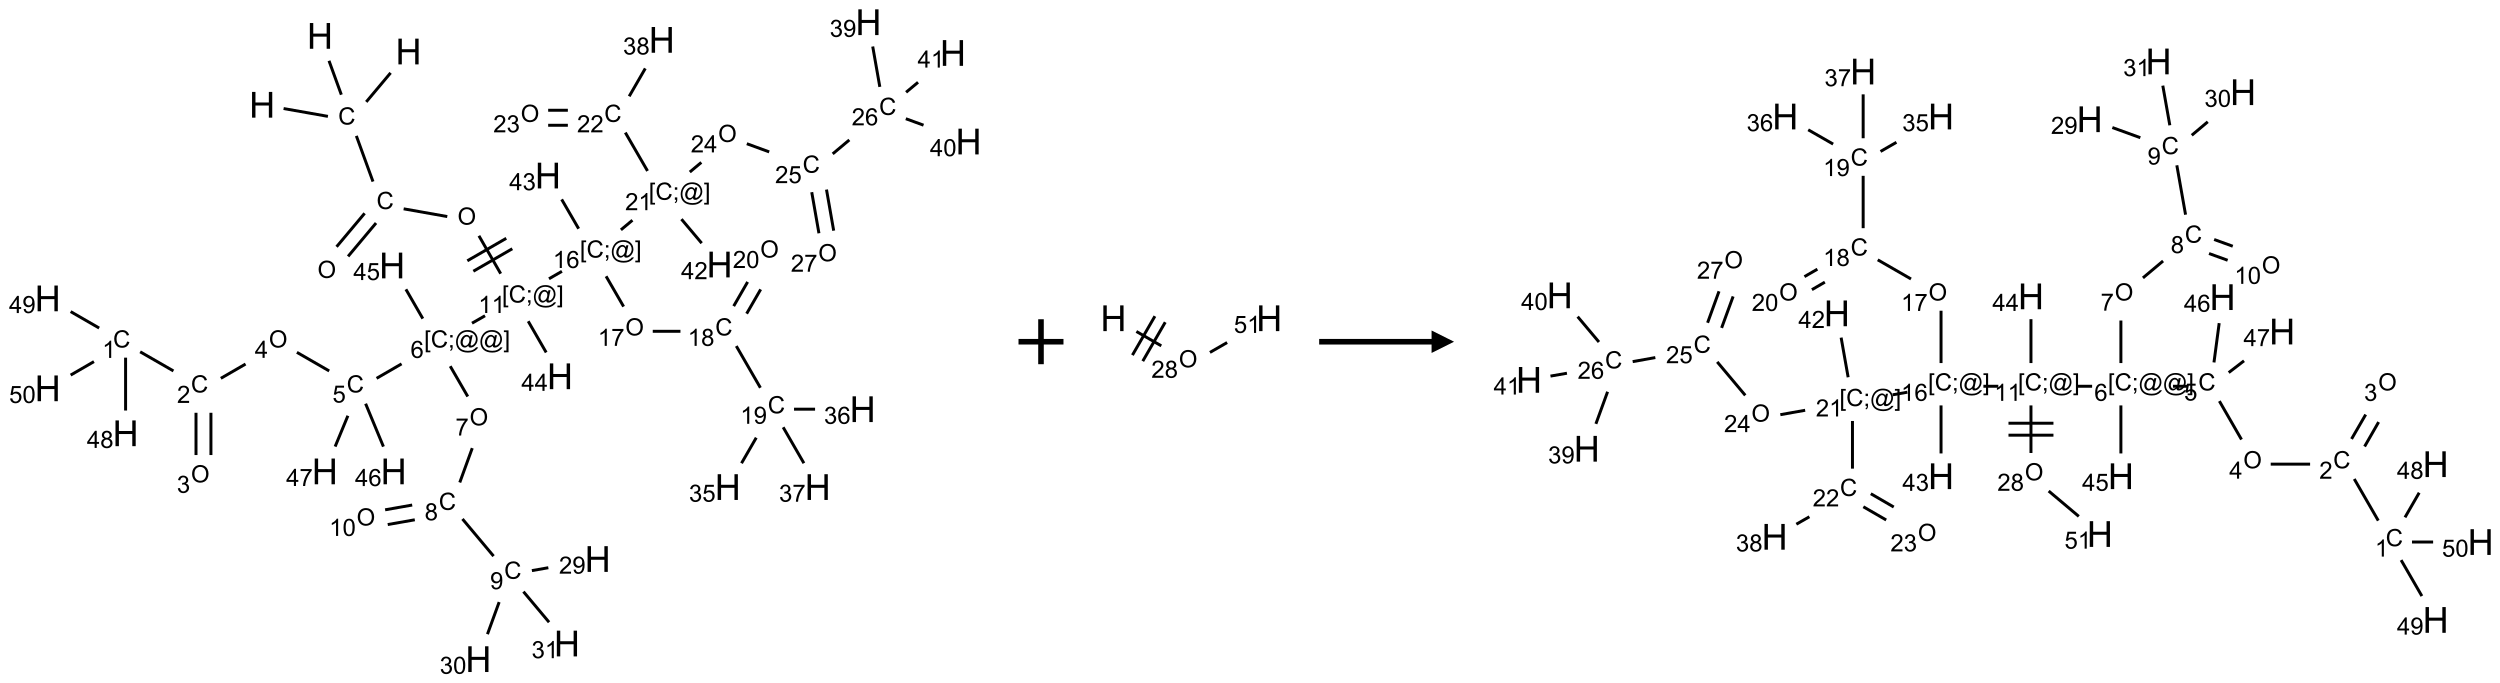 <?xml version="1.0" encoding="UTF-8"?>
<svg xmlns="http://www.w3.org/2000/svg" xmlns:xlink="http://www.w3.org/1999/xlink" width="1112" height="304" viewBox="0 0 1112 304">
<defs>
<g>
<g id="glyph-0-0">
<path d="M 2 0 L 2 -10 L 10 -10 L 10 0 Z M 2.25 -0.25 L 9.75 -0.25 L 9.75 -9.75 L 2.25 -9.75 Z M 2.25 -0.25 "/>
</g>
<g id="glyph-0-1">
<path d="M 1.281 0 L 1.281 -11.453 L 2.797 -11.453 L 2.797 -6.75 L 8.75 -6.75 L 8.75 -11.453 L 10.266 -11.453 L 10.266 0 L 8.75 0 L 8.75 -5.398 L 2.797 -5.398 L 2.797 0 Z M 1.281 0 "/>
</g>
<g id="glyph-1-0">
<path d="M 1.332 0 L 1.332 -6.668 L 6.668 -6.668 L 6.668 0 Z M 1.5 -0.168 L 6.5 -0.168 L 6.5 -6.5 L 1.5 -6.5 Z M 1.5 -0.168 "/>
</g>
<g id="glyph-1-1">
<path d="M 6.27 -2.676 L 7.281 -2.422 C 7.07 -1.594 6.688 -0.961 6.137 -0.523 C 5.586 -0.086 4.914 0.129 4.121 0.129 C 3.297 0.129 2.629 -0.039 2.113 -0.371 C 1.598 -0.707 1.203 -1.191 0.934 -1.828 C 0.664 -2.465 0.531 -3.145 0.531 -3.875 C 0.531 -4.672 0.684 -5.363 0.988 -5.957 C 1.293 -6.547 1.723 -6.996 2.285 -7.305 C 2.844 -7.613 3.461 -7.766 4.137 -7.766 C 4.898 -7.766 5.543 -7.57 6.062 -7.184 C 6.582 -6.793 6.945 -6.246 7.152 -5.543 L 6.156 -5.309 C 5.98 -5.863 5.723 -6.266 5.387 -6.52 C 5.051 -6.773 4.625 -6.902 4.113 -6.902 C 3.527 -6.902 3.039 -6.762 2.645 -6.48 C 2.25 -6.199 1.973 -5.82 1.812 -5.348 C 1.652 -4.871 1.574 -4.383 1.574 -3.879 C 1.574 -3.23 1.668 -2.664 1.855 -2.18 C 2.047 -1.695 2.34 -1.332 2.738 -1.094 C 3.137 -0.855 3.57 -0.734 4.035 -0.734 C 4.602 -0.734 5.082 -0.898 5.473 -1.223 C 5.867 -1.551 6.133 -2.035 6.27 -2.676 Z M 6.27 -2.676 "/>
</g>
<g id="glyph-1-2">
<path d="M 0.516 -3.719 C 0.516 -4.984 0.855 -5.977 1.535 -6.695 C 2.215 -7.414 3.094 -7.77 4.172 -7.77 C 4.875 -7.77 5.512 -7.602 6.078 -7.266 C 6.645 -6.93 7.074 -6.461 7.371 -5.855 C 7.668 -5.254 7.816 -4.57 7.816 -3.809 C 7.816 -3.035 7.66 -2.34 7.348 -1.73 C 7.035 -1.117 6.594 -0.656 6.02 -0.34 C 5.449 -0.027 4.828 0.129 4.168 0.129 C 3.449 0.129 2.805 -0.043 2.238 -0.391 C 1.672 -0.738 1.246 -1.211 0.953 -1.812 C 0.66 -2.414 0.516 -3.047 0.516 -3.719 Z M 1.559 -3.703 C 1.559 -2.781 1.805 -2.059 2.301 -1.527 C 2.793 -1 3.414 -0.734 4.16 -0.734 C 4.922 -0.734 5.547 -1 6.039 -1.535 C 6.531 -2.07 6.777 -2.828 6.777 -3.812 C 6.777 -4.434 6.672 -4.977 6.461 -5.441 C 6.25 -5.902 5.945 -6.262 5.539 -6.52 C 5.133 -6.773 4.68 -6.902 4.176 -6.902 C 3.461 -6.902 2.848 -6.656 2.332 -6.164 C 1.816 -5.672 1.559 -4.852 1.559 -3.703 Z M 1.559 -3.703 "/>
</g>
<g id="glyph-1-3">
<path d="M 0.723 2.121 L 0.723 -7.637 L 2.793 -7.637 L 2.793 -6.859 L 1.66 -6.859 L 1.66 1.344 L 2.793 1.344 L 2.793 2.121 Z M 0.723 2.121 "/>
</g>
<g id="glyph-1-4">
<path d="M 0.949 -4.465 L 0.949 -5.531 L 2.016 -5.531 L 2.016 -4.465 Z M 0.949 0 L 0.949 -1.066 L 2.016 -1.066 L 2.016 0 C 2.016 0.391 1.945 0.711 1.809 0.949 C 1.668 1.191 1.449 1.379 1.145 1.512 L 0.887 1.109 C 1.082 1.023 1.23 0.895 1.324 0.727 C 1.418 0.559 1.469 0.316 1.48 0 Z M 0.949 0 "/>
</g>
<g id="glyph-1-5">
<path d="M 6.047 -0.848 C 5.82 -0.59 5.57 -0.379 5.289 -0.223 C 5.008 -0.062 4.73 0.016 4.449 0.016 C 4.141 0.016 3.84 -0.074 3.547 -0.254 C 3.254 -0.434 3.02 -0.715 2.836 -1.09 C 2.652 -1.465 2.562 -1.875 2.562 -2.324 C 2.562 -2.875 2.703 -3.43 2.988 -3.98 C 3.27 -4.535 3.621 -4.953 4.043 -5.23 C 4.461 -5.508 4.871 -5.645 5.266 -5.645 C 5.566 -5.645 5.855 -5.566 6.129 -5.41 C 6.402 -5.25 6.641 -5.012 6.84 -4.688 L 7.016 -5.496 L 7.949 -5.496 L 7.199 -2 C 7.094 -1.516 7.043 -1.246 7.043 -1.191 C 7.043 -1.098 7.078 -1.02 7.148 -0.949 C 7.219 -0.883 7.305 -0.848 7.406 -0.848 C 7.59 -0.848 7.832 -0.953 8.129 -1.168 C 8.527 -1.445 8.84 -1.816 9.07 -2.285 C 9.301 -2.75 9.418 -3.234 9.418 -3.73 C 9.418 -4.309 9.27 -4.852 8.973 -5.355 C 8.676 -5.859 8.23 -6.262 7.645 -6.562 C 7.055 -6.863 6.406 -7.016 5.691 -7.016 C 4.879 -7.016 4.137 -6.824 3.465 -6.445 C 2.793 -6.066 2.273 -5.52 1.902 -4.809 C 1.535 -4.098 1.348 -3.34 1.348 -2.527 C 1.348 -1.676 1.535 -0.941 1.902 -0.328 C 2.273 0.285 2.809 0.742 3.508 1.035 C 4.207 1.328 4.984 1.473 5.832 1.473 C 6.742 1.473 7.504 1.32 8.121 1.016 C 8.734 0.711 9.195 0.34 9.5 -0.098 L 10.441 -0.098 C 10.266 0.266 9.961 0.637 9.531 1.016 C 9.102 1.395 8.59 1.695 7.996 1.914 C 7.402 2.133 6.688 2.246 5.848 2.246 C 5.078 2.246 4.367 2.145 3.715 1.949 C 3.066 1.75 2.512 1.453 2.051 1.055 C 1.594 0.656 1.25 0.199 1.016 -0.316 C 0.723 -0.973 0.578 -1.684 0.578 -2.441 C 0.578 -3.289 0.75 -4.098 1.098 -4.863 C 1.523 -5.805 2.125 -6.527 2.902 -7.027 C 3.684 -7.527 4.629 -7.777 5.738 -7.777 C 6.602 -7.777 7.375 -7.602 8.059 -7.246 C 8.746 -6.895 9.285 -6.371 9.684 -5.672 C 10.02 -5.07 10.188 -4.418 10.188 -3.715 C 10.188 -2.707 9.832 -1.812 9.125 -1.031 C 8.492 -0.328 7.801 0.02 7.051 0.02 C 6.812 0.02 6.617 -0.016 6.473 -0.09 C 6.324 -0.16 6.215 -0.266 6.145 -0.402 C 6.102 -0.488 6.066 -0.637 6.047 -0.848 Z M 3.527 -2.262 C 3.527 -1.785 3.641 -1.414 3.863 -1.152 C 4.09 -0.887 4.348 -0.754 4.641 -0.754 C 4.836 -0.754 5.039 -0.812 5.254 -0.93 C 5.469 -1.047 5.676 -1.219 5.871 -1.449 C 6.066 -1.676 6.23 -1.969 6.355 -2.32 C 6.48 -2.672 6.543 -3.027 6.543 -3.379 C 6.543 -3.852 6.426 -4.219 6.191 -4.48 C 5.957 -4.738 5.672 -4.871 5.332 -4.871 C 5.109 -4.871 4.902 -4.812 4.707 -4.699 C 4.512 -4.586 4.32 -4.406 4.137 -4.156 C 3.953 -3.906 3.805 -3.602 3.691 -3.246 C 3.582 -2.887 3.527 -2.559 3.527 -2.262 Z M 3.527 -2.262 "/>
</g>
<g id="glyph-1-6">
<path d="M 2.27 2.121 L 0.203 2.121 L 0.203 1.344 L 1.332 1.344 L 1.332 -6.859 L 0.203 -6.859 L 0.203 -7.637 L 2.27 -7.637 Z M 2.27 2.121 "/>
</g>
<g id="glyph-1-7">
<path d="M 3.973 0 L 3.035 0 L 3.035 -5.973 C 2.809 -5.758 2.516 -5.543 2.148 -5.328 C 1.781 -5.113 1.453 -4.953 1.16 -4.844 L 1.16 -5.75 C 1.684 -5.996 2.145 -6.297 2.535 -6.645 C 2.93 -6.996 3.207 -7.336 3.371 -7.668 L 3.973 -7.668 Z M 3.973 0 "/>
</g>
<g id="glyph-1-8">
<path d="M 5.309 -5.766 L 4.375 -5.691 C 4.293 -6.059 4.172 -6.328 4.02 -6.496 C 3.766 -6.762 3.453 -6.895 3.082 -6.895 C 2.785 -6.895 2.523 -6.812 2.297 -6.645 C 2 -6.43 1.77 -6.117 1.598 -5.703 C 1.43 -5.289 1.34 -4.703 1.332 -3.938 C 1.559 -4.281 1.836 -4.535 2.16 -4.703 C 2.488 -4.871 2.828 -4.953 3.188 -4.953 C 3.812 -4.953 4.344 -4.723 4.785 -4.262 C 5.223 -3.801 5.441 -3.207 5.441 -2.48 C 5.441 -2 5.34 -1.555 5.133 -1.145 C 4.926 -0.73 4.641 -0.418 4.281 -0.199 C 3.922 0.02 3.512 0.129 3.051 0.129 C 2.27 0.129 1.633 -0.156 1.141 -0.73 C 0.648 -1.305 0.402 -2.254 0.402 -3.574 C 0.402 -5.051 0.672 -6.121 1.219 -6.793 C 1.695 -7.375 2.336 -7.668 3.141 -7.668 C 3.742 -7.668 4.234 -7.5 4.617 -7.16 C 5 -6.824 5.23 -6.359 5.309 -5.766 Z M 1.48 -2.473 C 1.48 -2.152 1.547 -1.844 1.684 -1.547 C 1.82 -1.25 2.016 -1.027 2.262 -0.871 C 2.508 -0.719 2.766 -0.641 3.035 -0.641 C 3.434 -0.641 3.773 -0.801 4.059 -1.121 C 4.344 -1.441 4.484 -1.875 4.484 -2.422 C 4.484 -2.949 4.344 -3.367 4.062 -3.668 C 3.781 -3.973 3.426 -4.125 3 -4.125 C 2.578 -4.125 2.219 -3.973 1.922 -3.668 C 1.625 -3.363 1.48 -2.969 1.48 -2.473 Z M 1.48 -2.473 "/>
</g>
<g id="glyph-1-9">
<path d="M 0.441 -2 L 1.426 -2.082 C 1.5 -1.605 1.668 -1.242 1.934 -1.004 C 2.199 -0.762 2.52 -0.641 2.895 -0.641 C 3.348 -0.641 3.73 -0.812 4.043 -1.152 C 4.355 -1.492 4.512 -1.941 4.512 -2.504 C 4.512 -3.039 4.359 -3.461 4.059 -3.77 C 3.758 -4.078 3.367 -4.234 2.879 -4.234 C 2.578 -4.234 2.305 -4.164 2.062 -4.027 C 1.82 -3.891 1.629 -3.715 1.488 -3.496 L 0.609 -3.609 L 1.348 -7.531 L 5.145 -7.531 L 5.145 -6.637 L 2.098 -6.637 L 1.688 -4.582 C 2.145 -4.902 2.625 -5.062 3.129 -5.062 C 3.797 -5.062 4.359 -4.832 4.816 -4.371 C 5.277 -3.91 5.504 -3.312 5.504 -2.59 C 5.504 -1.898 5.305 -1.301 4.902 -0.797 C 4.41 -0.18 3.742 0.129 2.895 0.129 C 2.199 0.129 1.633 -0.062 1.195 -0.453 C 0.758 -0.844 0.504 -1.359 0.441 -2 Z M 0.441 -2 "/>
</g>
<g id="glyph-1-10">
<path d="M 3.449 0 L 3.449 -1.828 L 0.137 -1.828 L 0.137 -2.688 L 3.621 -7.637 L 4.387 -7.637 L 4.387 -2.688 L 5.418 -2.688 L 5.418 -1.828 L 4.387 -1.828 L 4.387 0 Z M 3.449 -2.688 L 3.449 -6.129 L 1.059 -2.688 Z M 3.449 -2.688 "/>
</g>
<g id="glyph-1-11">
<path d="M 5.371 -0.902 L 5.371 0 L 0.324 0 C 0.316 -0.227 0.352 -0.441 0.434 -0.652 C 0.562 -0.996 0.766 -1.332 1.051 -1.668 C 1.332 -2 1.742 -2.387 2.277 -2.824 C 3.105 -3.504 3.668 -4.043 3.957 -4.441 C 4.25 -4.84 4.395 -5.215 4.395 -5.566 C 4.395 -5.938 4.262 -6.254 3.996 -6.508 C 3.73 -6.762 3.387 -6.891 2.957 -6.891 C 2.508 -6.891 2.145 -6.754 1.875 -6.484 C 1.605 -6.215 1.469 -5.84 1.465 -5.359 L 0.5 -5.457 C 0.566 -6.176 0.812 -6.727 1.246 -7.102 C 1.676 -7.477 2.254 -7.668 2.98 -7.668 C 3.711 -7.668 4.293 -7.465 4.719 -7.059 C 5.145 -6.652 5.359 -6.148 5.359 -5.547 C 5.359 -5.242 5.297 -4.941 5.172 -4.645 C 5.047 -4.352 4.84 -4.039 4.551 -3.715 C 4.262 -3.387 3.777 -2.938 3.105 -2.371 C 2.543 -1.898 2.18 -1.578 2.02 -1.41 C 1.859 -1.242 1.73 -1.07 1.625 -0.902 Z M 5.371 -0.902 "/>
</g>
<g id="glyph-1-12">
<path d="M 1.887 -4.141 C 1.496 -4.281 1.207 -4.484 1.02 -4.75 C 0.832 -5.016 0.738 -5.328 0.738 -5.699 C 0.738 -6.254 0.938 -6.719 1.34 -7.098 C 1.738 -7.477 2.27 -7.668 2.934 -7.668 C 3.598 -7.668 4.137 -7.473 4.543 -7.086 C 4.949 -6.699 5.152 -6.227 5.152 -5.672 C 5.152 -5.316 5.059 -5.008 4.871 -4.746 C 4.688 -4.484 4.406 -4.281 4.027 -4.141 C 4.496 -3.988 4.852 -3.742 5.098 -3.402 C 5.34 -3.062 5.465 -2.656 5.465 -2.184 C 5.465 -1.531 5.234 -0.98 4.77 -0.535 C 4.309 -0.09 3.703 0.129 2.949 0.129 C 2.195 0.129 1.586 -0.094 1.125 -0.539 C 0.664 -0.984 0.434 -1.543 0.434 -2.207 C 0.434 -2.703 0.559 -3.121 0.809 -3.457 C 1.062 -3.793 1.422 -4.02 1.887 -4.141 Z M 1.699 -5.73 C 1.699 -5.367 1.812 -5.074 2.047 -4.844 C 2.281 -4.613 2.582 -4.5 2.953 -4.5 C 3.312 -4.5 3.609 -4.613 3.84 -4.84 C 4.07 -5.066 4.188 -5.348 4.188 -5.676 C 4.188 -6.02 4.07 -6.309 3.832 -6.543 C 3.594 -6.777 3.297 -6.895 2.941 -6.895 C 2.586 -6.895 2.289 -6.781 2.051 -6.551 C 1.816 -6.324 1.699 -6.047 1.699 -5.73 Z M 1.395 -2.203 C 1.395 -1.938 1.461 -1.676 1.586 -1.426 C 1.711 -1.176 1.902 -0.984 2.152 -0.848 C 2.402 -0.711 2.672 -0.641 2.957 -0.641 C 3.406 -0.641 3.777 -0.785 4.066 -1.074 C 4.359 -1.363 4.504 -1.727 4.504 -2.172 C 4.504 -2.625 4.355 -2.996 4.055 -3.293 C 3.754 -3.586 3.379 -3.734 2.926 -3.734 C 2.484 -3.734 2.121 -3.59 1.832 -3.297 C 1.543 -3.004 1.395 -2.641 1.395 -2.203 Z M 1.395 -2.203 "/>
</g>
<g id="glyph-1-13">
<path d="M 0.582 -1.766 L 1.484 -1.848 C 1.562 -1.426 1.707 -1.117 1.922 -0.926 C 2.137 -0.734 2.414 -0.641 2.75 -0.641 C 3.039 -0.641 3.289 -0.707 3.508 -0.84 C 3.727 -0.973 3.902 -1.148 4.043 -1.367 C 4.18 -1.586 4.297 -1.887 4.391 -2.262 C 4.484 -2.637 4.531 -3.016 4.531 -3.406 C 4.531 -3.449 4.531 -3.512 4.527 -3.594 C 4.34 -3.297 4.082 -3.055 3.758 -2.867 C 3.434 -2.68 3.082 -2.59 2.703 -2.59 C 2.07 -2.59 1.535 -2.816 1.098 -3.277 C 0.66 -3.734 0.441 -4.34 0.441 -5.09 C 0.441 -5.863 0.672 -6.484 1.129 -6.957 C 1.586 -7.43 2.156 -7.668 2.844 -7.668 C 3.34 -7.668 3.793 -7.531 4.207 -7.266 C 4.617 -7 4.93 -6.617 5.145 -6.121 C 5.355 -5.629 5.465 -4.91 5.465 -3.973 C 5.465 -2.996 5.359 -2.223 5.145 -1.645 C 4.934 -1.066 4.617 -0.625 4.199 -0.324 C 3.781 -0.02 3.293 0.129 2.73 0.129 C 2.133 0.129 1.645 -0.035 1.266 -0.367 C 0.887 -0.699 0.66 -1.164 0.582 -1.766 Z M 4.422 -5.137 C 4.422 -5.676 4.277 -6.102 3.992 -6.418 C 3.707 -6.734 3.359 -6.891 2.957 -6.891 C 2.543 -6.891 2.18 -6.719 1.871 -6.379 C 1.562 -6.039 1.406 -5.598 1.406 -5.059 C 1.406 -4.57 1.555 -4.176 1.848 -3.871 C 2.141 -3.566 2.5 -3.418 2.934 -3.418 C 3.367 -3.418 3.723 -3.57 4.004 -3.871 C 4.281 -4.176 4.422 -4.598 4.422 -5.137 Z M 4.422 -5.137 "/>
</g>
<g id="glyph-1-14">
<path d="M 0.441 -3.766 C 0.441 -4.668 0.535 -5.395 0.723 -5.945 C 0.906 -6.496 1.184 -6.922 1.551 -7.219 C 1.918 -7.516 2.375 -7.668 2.934 -7.668 C 3.344 -7.668 3.703 -7.586 4.012 -7.418 C 4.32 -7.254 4.574 -7.016 4.777 -6.707 C 4.977 -6.395 5.137 -6.016 5.25 -5.57 C 5.363 -5.125 5.422 -4.523 5.422 -3.766 C 5.422 -2.871 5.328 -2.148 5.145 -1.598 C 4.961 -1.047 4.688 -0.621 4.32 -0.32 C 3.953 -0.02 3.492 0.129 2.934 0.129 C 2.195 0.129 1.617 -0.133 1.199 -0.66 C 0.695 -1.297 0.441 -2.332 0.441 -3.766 Z M 1.406 -3.766 C 1.406 -2.512 1.555 -1.68 1.848 -1.262 C 2.141 -0.848 2.5 -0.641 2.934 -0.641 C 3.363 -0.641 3.727 -0.848 4.02 -1.266 C 4.312 -1.684 4.457 -2.516 4.457 -3.766 C 4.457 -5.023 4.312 -5.859 4.02 -6.27 C 3.727 -6.684 3.359 -6.891 2.922 -6.891 C 2.492 -6.891 2.148 -6.707 1.891 -6.344 C 1.566 -5.879 1.406 -5.02 1.406 -3.766 Z M 1.406 -3.766 "/>
</g>
<g id="glyph-1-15">
<path d="M 0.449 -2.016 L 1.387 -2.141 C 1.492 -1.609 1.676 -1.227 1.934 -0.992 C 2.191 -0.758 2.508 -0.641 2.879 -0.641 C 3.32 -0.641 3.695 -0.793 3.996 -1.098 C 4.301 -1.402 4.453 -1.781 4.453 -2.234 C 4.453 -2.664 4.312 -3.02 4.031 -3.301 C 3.75 -3.578 3.391 -3.719 2.957 -3.719 C 2.781 -3.719 2.562 -3.684 2.297 -3.613 L 2.402 -4.438 C 2.465 -4.43 2.516 -4.426 2.551 -4.426 C 2.949 -4.426 3.312 -4.531 3.629 -4.738 C 3.949 -4.949 4.109 -5.27 4.109 -5.703 C 4.109 -6.047 3.992 -6.332 3.762 -6.559 C 3.527 -6.785 3.227 -6.895 2.859 -6.895 C 2.496 -6.895 2.191 -6.781 1.949 -6.551 C 1.707 -6.324 1.547 -5.98 1.48 -5.52 L 0.543 -5.688 C 0.656 -6.316 0.918 -6.805 1.324 -7.148 C 1.73 -7.492 2.234 -7.668 2.84 -7.668 C 3.254 -7.668 3.641 -7.578 3.988 -7.398 C 4.34 -7.219 4.609 -6.977 4.793 -6.668 C 4.98 -6.359 5.074 -6.031 5.074 -5.684 C 5.074 -5.352 4.984 -5.051 4.809 -4.781 C 4.629 -4.512 4.367 -4.297 4.02 -4.137 C 4.473 -4.031 4.824 -3.816 5.074 -3.488 C 5.324 -3.16 5.449 -2.75 5.449 -2.254 C 5.449 -1.59 5.203 -1.023 4.719 -0.559 C 4.234 -0.098 3.617 0.137 2.875 0.137 C 2.203 0.137 1.648 -0.062 1.207 -0.465 C 0.762 -0.863 0.512 -1.379 0.449 -2.016 Z M 0.449 -2.016 "/>
</g>
<g id="glyph-1-16">
<path d="M 0.504 -6.637 L 0.504 -7.535 L 5.449 -7.535 L 5.449 -6.809 C 4.961 -6.289 4.48 -5.602 4.004 -4.746 C 3.527 -3.887 3.156 -3.004 2.895 -2.098 C 2.707 -1.461 2.59 -0.762 2.535 0 L 1.574 0 C 1.582 -0.602 1.703 -1.328 1.926 -2.176 C 2.152 -3.027 2.477 -3.848 2.898 -4.637 C 3.32 -5.426 3.77 -6.094 4.246 -6.637 Z M 0.504 -6.637 "/>
</g>
</g>
</defs>
<path fill="none" stroke-width="0.033" stroke-linecap="butt" stroke-linejoin="miter" stroke="rgb(0%, 0%, 0%)" stroke-opacity="1" stroke-miterlimit="10" d="M 3.813 0.563 L 3.542 0.886 " transform="matrix(40, 0, 0, 40, 21.223, 9.883)"/>
<path fill="none" stroke-width="0.033" stroke-linecap="butt" stroke-linejoin="miter" stroke="rgb(0%, 0%, 0%)" stroke-opacity="1" stroke-miterlimit="10" d="M 3.116 1.047 L 2.623 0.96 " transform="matrix(40, 0, 0, 40, 21.223, 9.883)"/>
<path fill="none" stroke-width="0.033" stroke-linecap="butt" stroke-linejoin="miter" stroke="rgb(0%, 0%, 0%)" stroke-opacity="1" stroke-miterlimit="10" d="M 3.265 0.806 L 3.128 0.429 " transform="matrix(40, 0, 0, 40, 21.223, 9.883)"/>
<path fill="none" stroke-width="0.033" stroke-linecap="butt" stroke-linejoin="miter" stroke="rgb(0%, 0%, 0%)" stroke-opacity="1" stroke-miterlimit="10" d="M 3.432 1.264 L 3.617 1.772 " transform="matrix(40, 0, 0, 40, 21.223, 9.883)"/>
<path fill="none" stroke-width="0.033" stroke-linecap="butt" stroke-linejoin="miter" stroke="rgb(0%, 0%, 0%)" stroke-opacity="1" stroke-miterlimit="10" d="M 3.524 2.125 L 3.212 2.497 " transform="matrix(40, 0, 0, 40, 21.223, 9.883)"/>
<path fill="none" stroke-width="0.033" stroke-linecap="butt" stroke-linejoin="miter" stroke="rgb(0%, 0%, 0%)" stroke-opacity="1" stroke-miterlimit="10" d="M 3.651 2.233 L 3.34 2.604 " transform="matrix(40, 0, 0, 40, 21.223, 9.883)"/>
<path fill="none" stroke-width="0.033" stroke-linecap="butt" stroke-linejoin="miter" stroke="rgb(0%, 0%, 0%)" stroke-opacity="1" stroke-miterlimit="10" d="M 3.958 2.075 L 4.443 2.161 " transform="matrix(40, 0, 0, 40, 21.223, 9.883)"/>
<path fill="none" stroke-width="0.033" stroke-linecap="butt" stroke-linejoin="miter" stroke="rgb(0%, 0%, 0%)" stroke-opacity="1" stroke-miterlimit="10" d="M 4.795 2.375 L 5.037 2.796 " transform="matrix(40, 0, 0, 40, 21.223, 9.883)"/>
<path fill="none" stroke-width="0.033" stroke-linecap="butt" stroke-linejoin="miter" stroke="rgb(0%, 0%, 0%)" stroke-opacity="1" stroke-miterlimit="10" d="M 4.733 2.769 L 5.166 2.519 " transform="matrix(40, 0, 0, 40, 21.223, 9.883)"/>
<path fill="none" stroke-width="0.033" stroke-linecap="butt" stroke-linejoin="miter" stroke="rgb(0%, 0%, 0%)" stroke-opacity="1" stroke-miterlimit="10" d="M 4.666 2.653 L 5.099 2.403 " transform="matrix(40, 0, 0, 40, 21.223, 9.883)"/>
<path fill="none" stroke-width="0.033" stroke-linecap="butt" stroke-linejoin="miter" stroke="rgb(0%, 0%, 0%)" stroke-opacity="1" stroke-miterlimit="10" d="M 4.863 3.264 L 4.718 3.347 " transform="matrix(40, 0, 0, 40, 21.223, 9.883)"/>
<path fill="none" stroke-width="0.033" stroke-linecap="butt" stroke-linejoin="miter" stroke="rgb(0%, 0%, 0%)" stroke-opacity="1" stroke-miterlimit="10" d="M 3.935 3.799 L 3.657 3.96 " transform="matrix(40, 0, 0, 40, 21.223, 9.883)"/>
<path fill="none" stroke-width="0.033" stroke-linecap="butt" stroke-linejoin="miter" stroke="rgb(0%, 0%, 0%)" stroke-opacity="1" stroke-miterlimit="10" d="M 3.13 3.878 L 2.771 3.671 " transform="matrix(40, 0, 0, 40, 21.223, 9.883)"/>
<path fill="none" stroke-width="0.033" stroke-linecap="butt" stroke-linejoin="miter" stroke="rgb(0%, 0%, 0%)" stroke-opacity="1" stroke-miterlimit="10" d="M 2.2 3.801 L 1.925 3.96 " transform="matrix(40, 0, 0, 40, 21.223, 9.883)"/>
<path fill="none" stroke-width="0.033" stroke-linecap="butt" stroke-linejoin="miter" stroke="rgb(0%, 0%, 0%)" stroke-opacity="1" stroke-miterlimit="10" d="M 1.398 3.878 L 1.028 3.665 " transform="matrix(40, 0, 0, 40, 21.223, 9.883)"/>
<path fill="none" stroke-width="0.033" stroke-linecap="butt" stroke-linejoin="miter" stroke="rgb(0%, 0%, 0%)" stroke-opacity="1" stroke-miterlimit="10" d="M 0.866 3.73 L 0.866 4.318 " transform="matrix(40, 0, 0, 40, 21.223, 9.883)"/>
<path fill="none" stroke-width="0.033" stroke-linecap="butt" stroke-linejoin="miter" stroke="rgb(0%, 0%, 0%)" stroke-opacity="1" stroke-miterlimit="10" d="M 0.572 3.401 L 0.255 3.218 " transform="matrix(40, 0, 0, 40, 21.223, 9.883)"/>
<path fill="none" stroke-width="0.033" stroke-linecap="butt" stroke-linejoin="miter" stroke="rgb(0%, 0%, 0%)" stroke-opacity="1" stroke-miterlimit="10" d="M 0.514 3.774 L 0.255 3.924 " transform="matrix(40, 0, 0, 40, 21.223, 9.883)"/>
<path fill="none" stroke-width="0.033" stroke-linecap="butt" stroke-linejoin="miter" stroke="rgb(0%, 0%, 0%)" stroke-opacity="1" stroke-miterlimit="10" d="M 1.649 4.343 L 1.649 4.813 " transform="matrix(40, 0, 0, 40, 21.223, 9.883)"/>
<path fill="none" stroke-width="0.033" stroke-linecap="butt" stroke-linejoin="miter" stroke="rgb(0%, 0%, 0%)" stroke-opacity="1" stroke-miterlimit="10" d="M 1.815 4.343 L 1.815 4.813 " transform="matrix(40, 0, 0, 40, 21.223, 9.883)"/>
<path fill="none" stroke-width="0.033" stroke-linecap="butt" stroke-linejoin="miter" stroke="rgb(0%, 0%, 0%)" stroke-opacity="1" stroke-miterlimit="10" d="M 3.535 4.242 L 3.733 4.719 " transform="matrix(40, 0, 0, 40, 21.223, 9.883)"/>
<path fill="none" stroke-width="0.033" stroke-linecap="butt" stroke-linejoin="miter" stroke="rgb(0%, 0%, 0%)" stroke-opacity="1" stroke-miterlimit="10" d="M 3.338 4.376 L 3.196 4.719 " transform="matrix(40, 0, 0, 40, 21.223, 9.883)"/>
<path fill="none" stroke-width="0.033" stroke-linecap="butt" stroke-linejoin="miter" stroke="rgb(0%, 0%, 0%)" stroke-opacity="1" stroke-miterlimit="10" d="M 4.476 3.825 L 4.671 4.162 " transform="matrix(40, 0, 0, 40, 21.223, 9.883)"/>
<path fill="none" stroke-width="0.033" stroke-linecap="butt" stroke-linejoin="miter" stroke="rgb(0%, 0%, 0%)" stroke-opacity="1" stroke-miterlimit="10" d="M 4.721 4.736 L 4.582 5.118 " transform="matrix(40, 0, 0, 40, 21.223, 9.883)"/>
<path fill="none" stroke-width="0.033" stroke-linecap="butt" stroke-linejoin="miter" stroke="rgb(0%, 0%, 0%)" stroke-opacity="1" stroke-miterlimit="10" d="M 4.612 5.524 L 4.958 5.937 " transform="matrix(40, 0, 0, 40, 21.223, 9.883)"/>
<path fill="none" stroke-width="0.033" stroke-linecap="butt" stroke-linejoin="miter" stroke="rgb(0%, 0%, 0%)" stroke-opacity="1" stroke-miterlimit="10" d="M 5.384 6.098 L 5.567 6.066 " transform="matrix(40, 0, 0, 40, 21.223, 9.883)"/>
<path fill="none" stroke-width="0.033" stroke-linecap="butt" stroke-linejoin="miter" stroke="rgb(0%, 0%, 0%)" stroke-opacity="1" stroke-miterlimit="10" d="M 5.02 6.448 L 4.89 6.805 " transform="matrix(40, 0, 0, 40, 21.223, 9.883)"/>
<path fill="none" stroke-width="0.033" stroke-linecap="butt" stroke-linejoin="miter" stroke="rgb(0%, 0%, 0%)" stroke-opacity="1" stroke-miterlimit="10" d="M 5.29 6.332 L 5.575 6.672 " transform="matrix(40, 0, 0, 40, 21.223, 9.883)"/>
<path fill="none" stroke-width="0.033" stroke-linecap="butt" stroke-linejoin="miter" stroke="rgb(0%, 0%, 0%)" stroke-opacity="1" stroke-miterlimit="10" d="M 4.053 5.369 L 3.752 5.422 " transform="matrix(40, 0, 0, 40, 21.223, 9.883)"/>
<path fill="none" stroke-width="0.033" stroke-linecap="butt" stroke-linejoin="miter" stroke="rgb(0%, 0%, 0%)" stroke-opacity="1" stroke-miterlimit="10" d="M 4.082 5.533 L 3.781 5.586 " transform="matrix(40, 0, 0, 40, 21.223, 9.883)"/>
<path fill="none" stroke-width="0.033" stroke-linecap="butt" stroke-linejoin="miter" stroke="rgb(0%, 0%, 0%)" stroke-opacity="1" stroke-miterlimit="10" d="M 4.171 3.296 L 3.983 2.97 " transform="matrix(40, 0, 0, 40, 21.223, 9.883)"/>
<path fill="none" stroke-width="0.033" stroke-linecap="butt" stroke-linejoin="miter" stroke="rgb(0%, 0%, 0%)" stroke-opacity="1" stroke-miterlimit="10" d="M 5.574 2.853 L 5.718 2.77 " transform="matrix(40, 0, 0, 40, 21.223, 9.883)"/>
<path fill="none" stroke-width="0.033" stroke-linecap="butt" stroke-linejoin="miter" stroke="rgb(0%, 0%, 0%)" stroke-opacity="1" stroke-miterlimit="10" d="M 6.209 2.825 L 6.404 3.162 " transform="matrix(40, 0, 0, 40, 21.223, 9.883)"/>
<path fill="none" stroke-width="0.033" stroke-linecap="butt" stroke-linejoin="miter" stroke="rgb(0%, 0%, 0%)" stroke-opacity="1" stroke-miterlimit="10" d="M 6.728 3.437 L 7.036 3.437 " transform="matrix(40, 0, 0, 40, 21.223, 9.883)"/>
<path fill="none" stroke-width="0.033" stroke-linecap="butt" stroke-linejoin="miter" stroke="rgb(0%, 0%, 0%)" stroke-opacity="1" stroke-miterlimit="10" d="M 7.657 3.601 L 7.925 4.065 " transform="matrix(40, 0, 0, 40, 21.223, 9.883)"/>
<path fill="none" stroke-width="0.033" stroke-linecap="butt" stroke-linejoin="miter" stroke="rgb(0%, 0%, 0%)" stroke-opacity="1" stroke-miterlimit="10" d="M 7.879 4.62 L 7.715 4.904 " transform="matrix(40, 0, 0, 40, 21.223, 9.883)"/>
<path fill="none" stroke-width="0.033" stroke-linecap="butt" stroke-linejoin="miter" stroke="rgb(0%, 0%, 0%)" stroke-opacity="1" stroke-miterlimit="10" d="M 8.299 4.303 L 8.533 4.303 " transform="matrix(40, 0, 0, 40, 21.223, 9.883)"/>
<path fill="none" stroke-width="0.033" stroke-linecap="butt" stroke-linejoin="miter" stroke="rgb(0%, 0%, 0%)" stroke-opacity="1" stroke-miterlimit="10" d="M 8.178 4.504 L 8.409 4.904 " transform="matrix(40, 0, 0, 40, 21.223, 9.883)"/>
<path fill="none" stroke-width="0.033" stroke-linecap="butt" stroke-linejoin="miter" stroke="rgb(0%, 0%, 0%)" stroke-opacity="1" stroke-miterlimit="10" d="M 7.772 3.241 L 7.928 2.971 " transform="matrix(40, 0, 0, 40, 21.223, 9.883)"/>
<path fill="none" stroke-width="0.033" stroke-linecap="butt" stroke-linejoin="miter" stroke="rgb(0%, 0%, 0%)" stroke-opacity="1" stroke-miterlimit="10" d="M 7.628 3.157 L 7.783 2.888 " transform="matrix(40, 0, 0, 40, 21.223, 9.883)"/>
<path fill="none" stroke-width="0.033" stroke-linecap="butt" stroke-linejoin="miter" stroke="rgb(0%, 0%, 0%)" stroke-opacity="1" stroke-miterlimit="10" d="M 6.374 2.309 L 6.502 2.202 " transform="matrix(40, 0, 0, 40, 21.223, 9.883)"/>
<path fill="none" stroke-width="0.033" stroke-linecap="butt" stroke-linejoin="miter" stroke="rgb(0%, 0%, 0%)" stroke-opacity="1" stroke-miterlimit="10" d="M 6.67 1.654 L 6.423 1.227 " transform="matrix(40, 0, 0, 40, 21.223, 9.883)"/>
<path fill="none" stroke-width="0.033" stroke-linecap="butt" stroke-linejoin="miter" stroke="rgb(0%, 0%, 0%)" stroke-opacity="1" stroke-miterlimit="10" d="M 5.784 0.979 L 5.565 0.979 " transform="matrix(40, 0, 0, 40, 21.223, 9.883)"/>
<path fill="none" stroke-width="0.033" stroke-linecap="butt" stroke-linejoin="miter" stroke="rgb(0%, 0%, 0%)" stroke-opacity="1" stroke-miterlimit="10" d="M 5.784 1.146 L 5.565 1.146 " transform="matrix(40, 0, 0, 40, 21.223, 9.883)"/>
<path fill="none" stroke-width="0.033" stroke-linecap="butt" stroke-linejoin="miter" stroke="rgb(0%, 0%, 0%)" stroke-opacity="1" stroke-miterlimit="10" d="M 6.466 0.824 L 6.645 0.514 " transform="matrix(40, 0, 0, 40, 21.223, 9.883)"/>
<path fill="none" stroke-width="0.033" stroke-linecap="butt" stroke-linejoin="miter" stroke="rgb(0%, 0%, 0%)" stroke-opacity="1" stroke-miterlimit="10" d="M 7.14 1.666 L 7.268 1.559 " transform="matrix(40, 0, 0, 40, 21.223, 9.883)"/>
<path fill="none" stroke-width="0.033" stroke-linecap="butt" stroke-linejoin="miter" stroke="rgb(0%, 0%, 0%)" stroke-opacity="1" stroke-miterlimit="10" d="M 7.774 1.351 L 8.023 1.442 " transform="matrix(40, 0, 0, 40, 21.223, 9.883)"/>
<path fill="none" stroke-width="0.033" stroke-linecap="butt" stroke-linejoin="miter" stroke="rgb(0%, 0%, 0%)" stroke-opacity="1" stroke-miterlimit="10" d="M 8.729 1.464 L 8.914 1.309 " transform="matrix(40, 0, 0, 40, 21.223, 9.883)"/>
<path fill="none" stroke-width="0.033" stroke-linecap="butt" stroke-linejoin="miter" stroke="rgb(0%, 0%, 0%)" stroke-opacity="1" stroke-miterlimit="10" d="M 9.253 0.719 L 9.174 0.27 " transform="matrix(40, 0, 0, 40, 21.223, 9.883)"/>
<path fill="none" stroke-width="0.033" stroke-linecap="butt" stroke-linejoin="miter" stroke="rgb(0%, 0%, 0%)" stroke-opacity="1" stroke-miterlimit="10" d="M 9.542 1.073 L 9.739 1.145 " transform="matrix(40, 0, 0, 40, 21.223, 9.883)"/>
<path fill="none" stroke-width="0.033" stroke-linecap="butt" stroke-linejoin="miter" stroke="rgb(0%, 0%, 0%)" stroke-opacity="1" stroke-miterlimit="10" d="M 9.545 0.779 L 9.678 0.668 " transform="matrix(40, 0, 0, 40, 21.223, 9.883)"/>
<path fill="none" stroke-width="0.033" stroke-linecap="butt" stroke-linejoin="miter" stroke="rgb(0%, 0%, 0%)" stroke-opacity="1" stroke-miterlimit="10" d="M 8.496 1.89 L 8.576 2.347 " transform="matrix(40, 0, 0, 40, 21.223, 9.883)"/>
<path fill="none" stroke-width="0.033" stroke-linecap="butt" stroke-linejoin="miter" stroke="rgb(0%, 0%, 0%)" stroke-opacity="1" stroke-miterlimit="10" d="M 8.66 1.861 L 8.74 2.318 " transform="matrix(40, 0, 0, 40, 21.223, 9.883)"/>
<path fill="none" stroke-width="0.033" stroke-linecap="butt" stroke-linejoin="miter" stroke="rgb(0%, 0%, 0%)" stroke-opacity="1" stroke-miterlimit="10" d="M 7.047 2.19 L 7.272 2.457 " transform="matrix(40, 0, 0, 40, 21.223, 9.883)"/>
<path fill="none" stroke-width="0.033" stroke-linecap="butt" stroke-linejoin="miter" stroke="rgb(0%, 0%, 0%)" stroke-opacity="1" stroke-miterlimit="10" d="M 5.904 2.296 L 5.715 1.97 " transform="matrix(40, 0, 0, 40, 21.223, 9.883)"/>
<path fill="none" stroke-width="0.033" stroke-linecap="butt" stroke-linejoin="miter" stroke="rgb(0%, 0%, 0%)" stroke-opacity="1" stroke-miterlimit="10" d="M 5.343 3.325 L 5.543 3.672 " transform="matrix(40, 0, 0, 40, 21.223, 9.883)"/>
<g fill="rgb(0%, 0%, 0%)" fill-opacity="1">
<use xlink:href="#glyph-0-1" x="175.934" y="28.641"/>
</g>
<g fill="rgb(0%, 0%, 0%)" fill-opacity="1">
<use xlink:href="#glyph-1-1" x="150.402" y="55.398"/>
</g>
<g fill="rgb(0%, 0%, 0%)" fill-opacity="1">
<use xlink:href="#glyph-0-1" x="110.832" y="52.336"/>
</g>
<g fill="rgb(0%, 0%, 0%)" fill-opacity="1">
<use xlink:href="#glyph-0-1" x="136.543" y="21.695"/>
</g>
<g fill="rgb(0%, 0%, 0%)" fill-opacity="1">
<use xlink:href="#glyph-1-1" x="167.457" y="92.988"/>
</g>
<g fill="rgb(0%, 0%, 0%)" fill-opacity="1">
<use xlink:href="#glyph-1-2" x="141.211" y="123.633"/>
</g>
<g fill="rgb(0%, 0%, 0%)" fill-opacity="1">
<use xlink:href="#glyph-1-2" x="203.492" y="99.938"/>
</g>
<g fill="rgb(0%, 0%, 0%)" fill-opacity="1">
<use xlink:href="#glyph-1-3" x="223.281" y="134.582"/>
<use xlink:href="#glyph-1-1" x="226.245" y="134.582"/>
<use xlink:href="#glyph-1-4" x="233.948" y="134.582"/>
<use xlink:href="#glyph-1-5" x="236.911" y="134.582"/>
<use xlink:href="#glyph-1-6" x="247.74" y="134.582"/>
</g>
<g fill="rgb(0%, 0%, 0%)" fill-opacity="1">
<use xlink:href="#glyph-1-7" x="212.766" y="139.211"/>
<use xlink:href="#glyph-1-7" x="218.698" y="139.211"/>
</g>
<g fill="rgb(0%, 0%, 0%)" fill-opacity="1">
<use xlink:href="#glyph-1-3" x="188.641" y="154.582"/>
<use xlink:href="#glyph-1-1" x="191.604" y="154.582"/>
<use xlink:href="#glyph-1-4" x="199.307" y="154.582"/>
<use xlink:href="#glyph-1-5" x="202.271" y="154.582"/>
<use xlink:href="#glyph-1-5" x="213.099" y="154.582"/>
<use xlink:href="#glyph-1-6" x="223.927" y="154.582"/>
</g>
<g fill="rgb(0%, 0%, 0%)" fill-opacity="1">
<use xlink:href="#glyph-1-8" x="182.59" y="159.211"/>
</g>
<g fill="rgb(0%, 0%, 0%)" fill-opacity="1">
<use xlink:href="#glyph-1-1" x="154.195" y="174.574"/>
</g>
<g fill="rgb(0%, 0%, 0%)" fill-opacity="1">
<use xlink:href="#glyph-1-9" x="147.883" y="179.078"/>
</g>
<g fill="rgb(0%, 0%, 0%)" fill-opacity="1">
<use xlink:href="#glyph-1-2" x="119.57" y="154.578"/>
</g>
<g fill="rgb(0%, 0%, 0%)" fill-opacity="1">
<use xlink:href="#glyph-1-10" x="113.332" y="159.18"/>
</g>
<g fill="rgb(0%, 0%, 0%)" fill-opacity="1">
<use xlink:href="#glyph-1-1" x="84.91" y="174.574"/>
</g>
<g fill="rgb(0%, 0%, 0%)" fill-opacity="1">
<use xlink:href="#glyph-1-11" x="78.738" y="179.211"/>
</g>
<g fill="rgb(0%, 0%, 0%)" fill-opacity="1">
<use xlink:href="#glyph-1-1" x="50.27" y="154.574"/>
</g>
<g fill="rgb(0%, 0%, 0%)" fill-opacity="1">
<use xlink:href="#glyph-1-7" x="45.492" y="159.211"/>
</g>
<g fill="rgb(0%, 0%, 0%)" fill-opacity="1">
<use xlink:href="#glyph-0-1" x="50.09" y="198.457"/>
</g>
<g fill="rgb(0%, 0%, 0%)" fill-opacity="1">
<use xlink:href="#glyph-1-10" x="38.641" y="199.25"/>
<use xlink:href="#glyph-1-12" x="44.573" y="199.25"/>
</g>
<g fill="rgb(0%, 0%, 0%)" fill-opacity="1">
<use xlink:href="#glyph-0-1" x="15.449" y="138.457"/>
</g>
<g fill="rgb(0%, 0%, 0%)" fill-opacity="1">
<use xlink:href="#glyph-1-10" x="4" y="139.25"/>
<use xlink:href="#glyph-1-13" x="9.932" y="139.25"/>
</g>
<g fill="rgb(0%, 0%, 0%)" fill-opacity="1">
<use xlink:href="#glyph-0-1" x="15.449" y="178.457"/>
</g>
<g fill="rgb(0%, 0%, 0%)" fill-opacity="1">
<use xlink:href="#glyph-1-9" x="4.043" y="179.25"/>
<use xlink:href="#glyph-1-14" x="9.975" y="179.25"/>
</g>
<g fill="rgb(0%, 0%, 0%)" fill-opacity="1">
<use xlink:href="#glyph-1-2" x="84.926" y="214.578"/>
</g>
<g fill="rgb(0%, 0%, 0%)" fill-opacity="1">
<use xlink:href="#glyph-1-15" x="78.66" y="219.211"/>
</g>
<g fill="rgb(0%, 0%, 0%)" fill-opacity="1">
<use xlink:href="#glyph-0-1" x="169.32" y="215.41"/>
</g>
<g fill="rgb(0%, 0%, 0%)" fill-opacity="1">
<use xlink:href="#glyph-1-10" x="157.895" y="216.203"/>
<use xlink:href="#glyph-1-8" x="163.827" y="216.203"/>
</g>
<g fill="rgb(0%, 0%, 0%)" fill-opacity="1">
<use xlink:href="#glyph-0-1" x="138.707" y="215.41"/>
</g>
<g fill="rgb(0%, 0%, 0%)" fill-opacity="1">
<use xlink:href="#glyph-1-10" x="127.273" y="216.172"/>
<use xlink:href="#glyph-1-16" x="133.206" y="216.172"/>
</g>
<g fill="rgb(0%, 0%, 0%)" fill-opacity="1">
<use xlink:href="#glyph-1-2" x="208.852" y="189.219"/>
</g>
<g fill="rgb(0%, 0%, 0%)" fill-opacity="1">
<use xlink:href="#glyph-1-16" x="202.582" y="193.723"/>
</g>
<g fill="rgb(0%, 0%, 0%)" fill-opacity="1">
<use xlink:href="#glyph-1-1" x="195.152" y="226.801"/>
</g>
<g fill="rgb(0%, 0%, 0%)" fill-opacity="1">
<use xlink:href="#glyph-1-12" x="188.887" y="231.438"/>
</g>
<g fill="rgb(0%, 0%, 0%)" fill-opacity="1">
<use xlink:href="#glyph-1-1" x="224.242" y="257.445"/>
</g>
<g fill="rgb(0%, 0%, 0%)" fill-opacity="1">
<use xlink:href="#glyph-1-13" x="217.973" y="262.078"/>
</g>
<g fill="rgb(0%, 0%, 0%)" fill-opacity="1">
<use xlink:href="#glyph-0-1" x="260.078" y="254.383"/>
</g>
<g fill="rgb(0%, 0%, 0%)" fill-opacity="1">
<use xlink:href="#glyph-1-11" x="248.629" y="255.172"/>
<use xlink:href="#glyph-1-13" x="254.561" y="255.172"/>
</g>
<g fill="rgb(0%, 0%, 0%)" fill-opacity="1">
<use xlink:href="#glyph-0-1" x="207.004" y="298.914"/>
</g>
<g fill="rgb(0%, 0%, 0%)" fill-opacity="1">
<use xlink:href="#glyph-1-15" x="195.598" y="299.707"/>
<use xlink:href="#glyph-1-14" x="201.53" y="299.707"/>
</g>
<g fill="rgb(0%, 0%, 0%)" fill-opacity="1">
<use xlink:href="#glyph-0-1" x="246.398" y="291.969"/>
</g>
<g fill="rgb(0%, 0%, 0%)" fill-opacity="1">
<use xlink:href="#glyph-1-15" x="236.438" y="292.762"/>
<use xlink:href="#glyph-1-7" x="242.37" y="292.762"/>
</g>
<g fill="rgb(0%, 0%, 0%)" fill-opacity="1">
<use xlink:href="#glyph-1-2" x="158.602" y="233.754"/>
</g>
<g fill="rgb(0%, 0%, 0%)" fill-opacity="1">
<use xlink:href="#glyph-1-7" x="146.426" y="238.383"/>
<use xlink:href="#glyph-1-14" x="152.358" y="238.383"/>
</g>
<g fill="rgb(0%, 0%, 0%)" fill-opacity="1">
<use xlink:href="#glyph-0-1" x="168.656" y="123.816"/>
</g>
<g fill="rgb(0%, 0%, 0%)" fill-opacity="1">
<use xlink:href="#glyph-1-10" x="157.164" y="124.578"/>
<use xlink:href="#glyph-1-9" x="163.096" y="124.578"/>
</g>
<g fill="rgb(0%, 0%, 0%)" fill-opacity="1">
<use xlink:href="#glyph-1-3" x="257.922" y="114.582"/>
<use xlink:href="#glyph-1-1" x="260.885" y="114.582"/>
<use xlink:href="#glyph-1-4" x="268.589" y="114.582"/>
<use xlink:href="#glyph-1-5" x="271.552" y="114.582"/>
<use xlink:href="#glyph-1-6" x="282.38" y="114.582"/>
</g>
<g fill="rgb(0%, 0%, 0%)" fill-opacity="1">
<use xlink:href="#glyph-1-7" x="245.938" y="119.211"/>
<use xlink:href="#glyph-1-8" x="251.87" y="119.211"/>
</g>
<g fill="rgb(0%, 0%, 0%)" fill-opacity="1">
<use xlink:href="#glyph-1-2" x="278.133" y="149.219"/>
</g>
<g fill="rgb(0%, 0%, 0%)" fill-opacity="1">
<use xlink:href="#glyph-1-7" x="265.934" y="153.852"/>
<use xlink:href="#glyph-1-16" x="271.866" y="153.852"/>
</g>
<g fill="rgb(0%, 0%, 0%)" fill-opacity="1">
<use xlink:href="#glyph-1-1" x="318.117" y="149.215"/>
</g>
<g fill="rgb(0%, 0%, 0%)" fill-opacity="1">
<use xlink:href="#glyph-1-7" x="305.918" y="153.852"/>
<use xlink:href="#glyph-1-12" x="311.85" y="153.852"/>
</g>
<g fill="rgb(0%, 0%, 0%)" fill-opacity="1">
<use xlink:href="#glyph-1-1" x="341.492" y="183.855"/>
</g>
<g fill="rgb(0%, 0%, 0%)" fill-opacity="1">
<use xlink:href="#glyph-1-7" x="329.293" y="188.492"/>
<use xlink:href="#glyph-1-13" x="335.225" y="188.492"/>
</g>
<g fill="rgb(0%, 0%, 0%)" fill-opacity="1">
<use xlink:href="#glyph-0-1" x="317.938" y="222.379"/>
</g>
<g fill="rgb(0%, 0%, 0%)" fill-opacity="1">
<use xlink:href="#glyph-1-15" x="306.445" y="223.172"/>
<use xlink:href="#glyph-1-9" x="312.378" y="223.172"/>
</g>
<g fill="rgb(0%, 0%, 0%)" fill-opacity="1">
<use xlink:href="#glyph-0-1" x="377.938" y="187.738"/>
</g>
<g fill="rgb(0%, 0%, 0%)" fill-opacity="1">
<use xlink:href="#glyph-1-15" x="366.508" y="188.531"/>
<use xlink:href="#glyph-1-8" x="372.44" y="188.531"/>
</g>
<g fill="rgb(0%, 0%, 0%)" fill-opacity="1">
<use xlink:href="#glyph-0-1" x="357.938" y="222.379"/>
</g>
<g fill="rgb(0%, 0%, 0%)" fill-opacity="1">
<use xlink:href="#glyph-1-15" x="346.504" y="223.172"/>
<use xlink:href="#glyph-1-16" x="352.436" y="223.172"/>
</g>
<g fill="rgb(0%, 0%, 0%)" fill-opacity="1">
<use xlink:href="#glyph-1-2" x="338.133" y="114.578"/>
</g>
<g fill="rgb(0%, 0%, 0%)" fill-opacity="1">
<use xlink:href="#glyph-1-11" x="325.961" y="119.211"/>
<use xlink:href="#glyph-1-14" x="331.893" y="119.211"/>
</g>
<g fill="rgb(0%, 0%, 0%)" fill-opacity="1">
<use xlink:href="#glyph-1-3" x="288.562" y="88.871"/>
<use xlink:href="#glyph-1-1" x="291.526" y="88.871"/>
<use xlink:href="#glyph-1-4" x="299.229" y="88.871"/>
<use xlink:href="#glyph-1-5" x="302.193" y="88.871"/>
<use xlink:href="#glyph-1-6" x="313.021" y="88.871"/>
</g>
<g fill="rgb(0%, 0%, 0%)" fill-opacity="1">
<use xlink:href="#glyph-1-11" x="278.051" y="93.5"/>
<use xlink:href="#glyph-1-7" x="283.983" y="93.5"/>
</g>
<g fill="rgb(0%, 0%, 0%)" fill-opacity="1">
<use xlink:href="#glyph-1-1" x="268.758" y="54.223"/>
</g>
<g fill="rgb(0%, 0%, 0%)" fill-opacity="1">
<use xlink:href="#glyph-1-11" x="256.656" y="58.855"/>
<use xlink:href="#glyph-1-11" x="262.589" y="58.855"/>
</g>
<g fill="rgb(0%, 0%, 0%)" fill-opacity="1">
<use xlink:href="#glyph-1-2" x="231.598" y="54.227"/>
</g>
<g fill="rgb(0%, 0%, 0%)" fill-opacity="1">
<use xlink:href="#glyph-1-11" x="219.398" y="58.855"/>
<use xlink:href="#glyph-1-15" x="225.331" y="58.855"/>
</g>
<g fill="rgb(0%, 0%, 0%)" fill-opacity="1">
<use xlink:href="#glyph-0-1" x="288.578" y="23.465"/>
</g>
<g fill="rgb(0%, 0%, 0%)" fill-opacity="1">
<use xlink:href="#glyph-1-15" x="277.129" y="24.254"/>
<use xlink:href="#glyph-1-12" x="283.061" y="24.254"/>
</g>
<g fill="rgb(0%, 0%, 0%)" fill-opacity="1">
<use xlink:href="#glyph-1-2" x="319.418" y="63.156"/>
</g>
<g fill="rgb(0%, 0%, 0%)" fill-opacity="1">
<use xlink:href="#glyph-1-11" x="307.25" y="67.785"/>
<use xlink:href="#glyph-1-10" x="313.182" y="67.785"/>
</g>
<g fill="rgb(0%, 0%, 0%)" fill-opacity="1">
<use xlink:href="#glyph-1-1" x="356.988" y="76.832"/>
</g>
<g fill="rgb(0%, 0%, 0%)" fill-opacity="1">
<use xlink:href="#glyph-1-11" x="344.75" y="81.469"/>
<use xlink:href="#glyph-1-9" x="350.682" y="81.469"/>
</g>
<g fill="rgb(0%, 0%, 0%)" fill-opacity="1">
<use xlink:href="#glyph-1-1" x="391.004" y="51.121"/>
</g>
<g fill="rgb(0%, 0%, 0%)" fill-opacity="1">
<use xlink:href="#glyph-1-11" x="378.828" y="55.754"/>
<use xlink:href="#glyph-1-8" x="384.76" y="55.754"/>
</g>
<g fill="rgb(0%, 0%, 0%)" fill-opacity="1">
<use xlink:href="#glyph-0-1" x="380.504" y="15.609"/>
</g>
<g fill="rgb(0%, 0%, 0%)" fill-opacity="1">
<use xlink:href="#glyph-1-15" x="369.055" y="16.402"/>
<use xlink:href="#glyph-1-13" x="374.987" y="16.402"/>
</g>
<g fill="rgb(0%, 0%, 0%)" fill-opacity="1">
<use xlink:href="#glyph-0-1" x="425.039" y="68.684"/>
</g>
<g fill="rgb(0%, 0%, 0%)" fill-opacity="1">
<use xlink:href="#glyph-1-10" x="413.629" y="69.477"/>
<use xlink:href="#glyph-1-14" x="419.561" y="69.477"/>
</g>
<g fill="rgb(0%, 0%, 0%)" fill-opacity="1">
<use xlink:href="#glyph-0-1" x="418.094" y="29.293"/>
</g>
<g fill="rgb(0%, 0%, 0%)" fill-opacity="1">
<use xlink:href="#glyph-1-10" x="408.133" y="30.082"/>
<use xlink:href="#glyph-1-7" x="414.065" y="30.082"/>
</g>
<g fill="rgb(0%, 0%, 0%)" fill-opacity="1">
<use xlink:href="#glyph-1-2" x="363.949" y="116.227"/>
</g>
<g fill="rgb(0%, 0%, 0%)" fill-opacity="1">
<use xlink:href="#glyph-1-11" x="351.754" y="120.859"/>
<use xlink:href="#glyph-1-16" x="357.686" y="120.859"/>
</g>
<g fill="rgb(0%, 0%, 0%)" fill-opacity="1">
<use xlink:href="#glyph-0-1" x="314.289" y="123.387"/>
</g>
<g fill="rgb(0%, 0%, 0%)" fill-opacity="1">
<use xlink:href="#glyph-1-10" x="302.934" y="124.18"/>
<use xlink:href="#glyph-1-11" x="308.866" y="124.18"/>
</g>
<g fill="rgb(0%, 0%, 0%)" fill-opacity="1">
<use xlink:href="#glyph-0-1" x="237.938" y="83.816"/>
</g>
<g fill="rgb(0%, 0%, 0%)" fill-opacity="1">
<use xlink:href="#glyph-1-10" x="226.504" y="84.609"/>
<use xlink:href="#glyph-1-15" x="232.436" y="84.609"/>
</g>
<g fill="rgb(0%, 0%, 0%)" fill-opacity="1">
<use xlink:href="#glyph-0-1" x="243.297" y="173.098"/>
</g>
<g fill="rgb(0%, 0%, 0%)" fill-opacity="1">
<use xlink:href="#glyph-1-10" x="231.895" y="173.859"/>
<use xlink:href="#glyph-1-10" x="237.827" y="173.859"/>
</g>
<path fill="none" stroke-width="0.062" stroke-linecap="butt" stroke-linejoin="miter" stroke="rgb(0%, 0%, 0%)" stroke-opacity="1" stroke-miterlimit="10" d="M 0 0 L 0.5 0 M 0.25 -0.25 L 0.25 0.25 " transform="matrix(40, 0, 0, 40, 453.035, 152)"/>
<path fill="none" stroke-width="0.033" stroke-linecap="butt" stroke-linejoin="miter" stroke="rgb(0%, 0%, 0%)" stroke-opacity="1" stroke-miterlimit="10" d="M 0.255 0.147 L 0.532 0.307 " transform="matrix(40, 0, 0, 40, 495.262, 141.559)"/>
<path fill="none" stroke-width="0.033" stroke-linecap="butt" stroke-linejoin="miter" stroke="rgb(0%, 0%, 0%)" stroke-opacity="1" stroke-miterlimit="10" d="M 0.326 0.477 L 0.576 0.044 " transform="matrix(40, 0, 0, 40, 495.262, 141.559)"/>
<path fill="none" stroke-width="0.033" stroke-linecap="butt" stroke-linejoin="miter" stroke="rgb(0%, 0%, 0%)" stroke-opacity="1" stroke-miterlimit="10" d="M 0.211 0.41 L 0.461 -0.023 " transform="matrix(40, 0, 0, 40, 495.262, 141.559)"/>
<path fill="none" stroke-width="0.033" stroke-linecap="butt" stroke-linejoin="miter" stroke="rgb(0%, 0%, 0%)" stroke-opacity="1" stroke-miterlimit="10" d="M 1.073 0.38 L 1.264 0.27 " transform="matrix(40, 0, 0, 40, 495.262, 141.559)"/>
<g fill="rgb(0%, 0%, 0%)" fill-opacity="1">
<use xlink:href="#glyph-0-1" x="489.488" y="147.285"/>
</g>
<g fill="rgb(0%, 0%, 0%)" fill-opacity="1">
<use xlink:href="#glyph-1-2" x="524.324" y="163.406"/>
</g>
<g fill="rgb(0%, 0%, 0%)" fill-opacity="1">
<use xlink:href="#glyph-1-11" x="512.113" y="168.039"/>
<use xlink:href="#glyph-1-12" x="518.046" y="168.039"/>
</g>
<g fill="rgb(0%, 0%, 0%)" fill-opacity="1">
<use xlink:href="#glyph-0-1" x="558.77" y="147.285"/>
</g>
<g fill="rgb(0%, 0%, 0%)" fill-opacity="1">
<use xlink:href="#glyph-1-9" x="548.809" y="148.078"/>
<use xlink:href="#glyph-1-7" x="554.741" y="148.078"/>
</g>
<path fill-rule="nonzero" fill="rgb(0%, 0%, 0%)" fill-opacity="1" d="M 586.766 153.25 L 636.766 153.25 L 636.766 157 L 646.766 152 L 636.766 147 L 636.766 150.75 L 586.766 150.75 "/>
<path fill="none" stroke-width="0.033" stroke-linecap="butt" stroke-linejoin="miter" stroke="rgb(0%, 0%, 0%)" stroke-opacity="1" stroke-miterlimit="10" d="M 9.444 5.106 L 9.177 4.643 " transform="matrix(40, 0, 0, 40, 680.094, 27.33)"/>
<path fill="none" stroke-width="0.033" stroke-linecap="butt" stroke-linejoin="miter" stroke="rgb(0%, 0%, 0%)" stroke-opacity="1" stroke-miterlimit="10" d="M 9.292 4.282 L 9.448 4.01 " transform="matrix(40, 0, 0, 40, 680.094, 27.33)"/>
<path fill="none" stroke-width="0.033" stroke-linecap="butt" stroke-linejoin="miter" stroke="rgb(0%, 0%, 0%)" stroke-opacity="1" stroke-miterlimit="10" d="M 9.147 4.198 L 9.304 3.927 " transform="matrix(40, 0, 0, 40, 680.094, 27.33)"/>
<path fill="none" stroke-width="0.033" stroke-linecap="butt" stroke-linejoin="miter" stroke="rgb(0%, 0%, 0%)" stroke-opacity="1" stroke-miterlimit="10" d="M 8.686 4.478 L 8.248 4.478 " transform="matrix(40, 0, 0, 40, 680.094, 27.33)"/>
<path fill="none" stroke-width="0.033" stroke-linecap="butt" stroke-linejoin="miter" stroke="rgb(0%, 0%, 0%)" stroke-opacity="1" stroke-miterlimit="10" d="M 7.923 4.204 L 7.677 3.777 " transform="matrix(40, 0, 0, 40, 680.094, 27.33)"/>
<path fill="none" stroke-width="0.033" stroke-linecap="butt" stroke-linejoin="miter" stroke="rgb(0%, 0%, 0%)" stroke-opacity="1" stroke-miterlimit="10" d="M 7.328 3.612 L 7.161 3.612 " transform="matrix(40, 0, 0, 40, 680.094, 27.33)"/>
<path fill="none" stroke-width="0.033" stroke-linecap="butt" stroke-linejoin="miter" stroke="rgb(0%, 0%, 0%)" stroke-opacity="1" stroke-miterlimit="10" d="M 6.582 3.354 L 6.582 2.881 " transform="matrix(40, 0, 0, 40, 680.094, 27.33)"/>
<path fill="none" stroke-width="0.033" stroke-linecap="butt" stroke-linejoin="miter" stroke="rgb(0%, 0%, 0%)" stroke-opacity="1" stroke-miterlimit="10" d="M 6.827 2.407 L 7.051 2.219 " transform="matrix(40, 0, 0, 40, 680.094, 27.33)"/>
<path fill="none" stroke-width="0.033" stroke-linecap="butt" stroke-linejoin="miter" stroke="rgb(0%, 0%, 0%)" stroke-opacity="1" stroke-miterlimit="10" d="M 7.301 1.704 L 7.204 1.155 " transform="matrix(40, 0, 0, 40, 680.094, 27.33)"/>
<path fill="none" stroke-width="0.033" stroke-linecap="butt" stroke-linejoin="miter" stroke="rgb(0%, 0%, 0%)" stroke-opacity="1" stroke-miterlimit="10" d="M 6.798 0.848 L 6.487 0.735 " transform="matrix(40, 0, 0, 40, 680.094, 27.33)"/>
<path fill="none" stroke-width="0.033" stroke-linecap="butt" stroke-linejoin="miter" stroke="rgb(0%, 0%, 0%)" stroke-opacity="1" stroke-miterlimit="10" d="M 7.37 0.821 L 7.548 0.671 " transform="matrix(40, 0, 0, 40, 680.094, 27.33)"/>
<path fill="none" stroke-width="0.033" stroke-linecap="butt" stroke-linejoin="miter" stroke="rgb(0%, 0%, 0%)" stroke-opacity="1" stroke-miterlimit="10" d="M 7.126 0.71 L 7.048 0.269 " transform="matrix(40, 0, 0, 40, 680.094, 27.33)"/>
<path fill="none" stroke-width="0.033" stroke-linecap="butt" stroke-linejoin="miter" stroke="rgb(0%, 0%, 0%)" stroke-opacity="1" stroke-miterlimit="10" d="M 7.562 2.136 L 7.769 2.211 " transform="matrix(40, 0, 0, 40, 680.094, 27.33)"/>
<path fill="none" stroke-width="0.033" stroke-linecap="butt" stroke-linejoin="miter" stroke="rgb(0%, 0%, 0%)" stroke-opacity="1" stroke-miterlimit="10" d="M 7.619 1.98 L 7.826 2.055 " transform="matrix(40, 0, 0, 40, 680.094, 27.33)"/>
<path fill="none" stroke-width="0.033" stroke-linecap="butt" stroke-linejoin="miter" stroke="rgb(0%, 0%, 0%)" stroke-opacity="1" stroke-miterlimit="10" d="M 6.262 3.612 L 6.095 3.612 " transform="matrix(40, 0, 0, 40, 680.094, 27.33)"/>
<path fill="none" stroke-width="0.033" stroke-linecap="butt" stroke-linejoin="miter" stroke="rgb(0%, 0%, 0%)" stroke-opacity="1" stroke-miterlimit="10" d="M 5.219 3.612 L 5.053 3.612 " transform="matrix(40, 0, 0, 40, 680.094, 27.33)"/>
<path fill="none" stroke-width="0.033" stroke-linecap="butt" stroke-linejoin="miter" stroke="rgb(0%, 0%, 0%)" stroke-opacity="1" stroke-miterlimit="10" d="M 4.582 3.354 L 4.582 2.772 " transform="matrix(40, 0, 0, 40, 680.094, 27.33)"/>
<path fill="none" stroke-width="0.033" stroke-linecap="butt" stroke-linejoin="miter" stroke="rgb(0%, 0%, 0%)" stroke-opacity="1" stroke-miterlimit="10" d="M 4.248 2.419 L 3.878 2.206 " transform="matrix(40, 0, 0, 40, 680.094, 27.33)"/>
<path fill="none" stroke-width="0.033" stroke-linecap="butt" stroke-linejoin="miter" stroke="rgb(0%, 0%, 0%)" stroke-opacity="1" stroke-miterlimit="10" d="M 3.716 1.854 L 3.716 1.272 " transform="matrix(40, 0, 0, 40, 680.094, 27.33)"/>
<path fill="none" stroke-width="0.033" stroke-linecap="butt" stroke-linejoin="miter" stroke="rgb(0%, 0%, 0%)" stroke-opacity="1" stroke-miterlimit="10" d="M 3.909 1.001 L 4.086 0.899 " transform="matrix(40, 0, 0, 40, 680.094, 27.33)"/>
<path fill="none" stroke-width="0.033" stroke-linecap="butt" stroke-linejoin="miter" stroke="rgb(0%, 0%, 0%)" stroke-opacity="1" stroke-miterlimit="10" d="M 3.382 0.919 L 3.105 0.76 " transform="matrix(40, 0, 0, 40, 680.094, 27.33)"/>
<path fill="none" stroke-width="0.033" stroke-linecap="butt" stroke-linejoin="miter" stroke="rgb(0%, 0%, 0%)" stroke-opacity="1" stroke-miterlimit="10" d="M 3.716 0.854 L 3.716 0.366 " transform="matrix(40, 0, 0, 40, 680.094, 27.33)"/>
<path fill="none" stroke-width="0.033" stroke-linecap="butt" stroke-linejoin="miter" stroke="rgb(0%, 0%, 0%)" stroke-opacity="1" stroke-miterlimit="10" d="M 3.207 2.31 L 3.063 2.393 " transform="matrix(40, 0, 0, 40, 680.094, 27.33)"/>
<path fill="none" stroke-width="0.033" stroke-linecap="butt" stroke-linejoin="miter" stroke="rgb(0%, 0%, 0%)" stroke-opacity="1" stroke-miterlimit="10" d="M 3.29 2.454 L 3.146 2.538 " transform="matrix(40, 0, 0, 40, 680.094, 27.33)"/>
<path fill="none" stroke-width="0.033" stroke-linecap="butt" stroke-linejoin="miter" stroke="rgb(0%, 0%, 0%)" stroke-opacity="1" stroke-miterlimit="10" d="M 4.208 3.678 L 4.044 3.707 " transform="matrix(40, 0, 0, 40, 680.094, 27.33)"/>
<path fill="none" stroke-width="0.033" stroke-linecap="butt" stroke-linejoin="miter" stroke="rgb(0%, 0%, 0%)" stroke-opacity="1" stroke-miterlimit="10" d="M 3.597 3.998 L 3.597 4.528 " transform="matrix(40, 0, 0, 40, 680.094, 27.33)"/>
<path fill="none" stroke-width="0.033" stroke-linecap="butt" stroke-linejoin="miter" stroke="rgb(0%, 0%, 0%)" stroke-opacity="1" stroke-miterlimit="10" d="M 3.718 4.952 L 3.972 5.099 " transform="matrix(40, 0, 0, 40, 680.094, 27.33)"/>
<path fill="none" stroke-width="0.033" stroke-linecap="butt" stroke-linejoin="miter" stroke="rgb(0%, 0%, 0%)" stroke-opacity="1" stroke-miterlimit="10" d="M 3.801 4.807 L 4.056 4.955 " transform="matrix(40, 0, 0, 40, 680.094, 27.33)"/>
<path fill="none" stroke-width="0.033" stroke-linecap="butt" stroke-linejoin="miter" stroke="rgb(0%, 0%, 0%)" stroke-opacity="1" stroke-miterlimit="10" d="M 3.118 5.063 L 2.973 5.146 " transform="matrix(40, 0, 0, 40, 680.094, 27.33)"/>
<path fill="none" stroke-width="0.033" stroke-linecap="butt" stroke-linejoin="miter" stroke="rgb(0%, 0%, 0%)" stroke-opacity="1" stroke-miterlimit="10" d="M 3.071 3.879 L 2.795 3.928 " transform="matrix(40, 0, 0, 40, 680.094, 27.33)"/>
<path fill="none" stroke-width="0.033" stroke-linecap="butt" stroke-linejoin="miter" stroke="rgb(0%, 0%, 0%)" stroke-opacity="1" stroke-miterlimit="10" d="M 2.405 3.713 L 2.093 3.341 " transform="matrix(40, 0, 0, 40, 680.094, 27.33)"/>
<path fill="none" stroke-width="0.033" stroke-linecap="butt" stroke-linejoin="miter" stroke="rgb(0%, 0%, 0%)" stroke-opacity="1" stroke-miterlimit="10" d="M 1.405 3.293 L 1.153 3.338 " transform="matrix(40, 0, 0, 40, 680.094, 27.33)"/>
<path fill="none" stroke-width="0.033" stroke-linecap="butt" stroke-linejoin="miter" stroke="rgb(0%, 0%, 0%)" stroke-opacity="1" stroke-miterlimit="10" d="M 0.874 3.673 L 0.744 4.03 " transform="matrix(40, 0, 0, 40, 680.094, 27.33)"/>
<path fill="none" stroke-width="0.033" stroke-linecap="butt" stroke-linejoin="miter" stroke="rgb(0%, 0%, 0%)" stroke-opacity="1" stroke-miterlimit="10" d="M 0.778 3.12 L 0.541 2.838 " transform="matrix(40, 0, 0, 40, 680.094, 27.33)"/>
<path fill="none" stroke-width="0.033" stroke-linecap="butt" stroke-linejoin="miter" stroke="rgb(0%, 0%, 0%)" stroke-opacity="1" stroke-miterlimit="10" d="M 0.422 3.467 L 0.239 3.499 " transform="matrix(40, 0, 0, 40, 680.094, 27.33)"/>
<path fill="none" stroke-width="0.033" stroke-linecap="butt" stroke-linejoin="miter" stroke="rgb(0%, 0%, 0%)" stroke-opacity="1" stroke-miterlimit="10" d="M 2.142 2.963 L 2.27 2.613 " transform="matrix(40, 0, 0, 40, 680.094, 27.33)"/>
<path fill="none" stroke-width="0.033" stroke-linecap="butt" stroke-linejoin="miter" stroke="rgb(0%, 0%, 0%)" stroke-opacity="1" stroke-miterlimit="10" d="M 1.986 2.906 L 2.113 2.556 " transform="matrix(40, 0, 0, 40, 680.094, 27.33)"/>
<path fill="none" stroke-width="0.033" stroke-linecap="butt" stroke-linejoin="miter" stroke="rgb(0%, 0%, 0%)" stroke-opacity="1" stroke-miterlimit="10" d="M 3.549 3.512 L 3.471 3.071 " transform="matrix(40, 0, 0, 40, 680.094, 27.33)"/>
<path fill="none" stroke-width="0.033" stroke-linecap="butt" stroke-linejoin="miter" stroke="rgb(0%, 0%, 0%)" stroke-opacity="1" stroke-miterlimit="10" d="M 4.582 3.825 L 4.582 4.359 " transform="matrix(40, 0, 0, 40, 680.094, 27.33)"/>
<path fill="none" stroke-width="0.033" stroke-linecap="butt" stroke-linejoin="miter" stroke="rgb(0%, 0%, 0%)" stroke-opacity="1" stroke-miterlimit="10" d="M 5.582 3.825 L 5.582 4.354 " transform="matrix(40, 0, 0, 40, 680.094, 27.33)"/>
<path fill="none" stroke-width="0.033" stroke-linecap="butt" stroke-linejoin="miter" stroke="rgb(0%, 0%, 0%)" stroke-opacity="1" stroke-miterlimit="10" d="M 5.332 4.156 L 5.832 4.156 " transform="matrix(40, 0, 0, 40, 680.094, 27.33)"/>
<path fill="none" stroke-width="0.033" stroke-linecap="butt" stroke-linejoin="miter" stroke="rgb(0%, 0%, 0%)" stroke-opacity="1" stroke-miterlimit="10" d="M 5.332 4.023 L 5.832 4.023 " transform="matrix(40, 0, 0, 40, 680.094, 27.33)"/>
<path fill="none" stroke-width="0.033" stroke-linecap="butt" stroke-linejoin="miter" stroke="rgb(0%, 0%, 0%)" stroke-opacity="1" stroke-miterlimit="10" d="M 5.779 4.777 L 6.114 5.059 " transform="matrix(40, 0, 0, 40, 680.094, 27.33)"/>
<path fill="none" stroke-width="0.033" stroke-linecap="butt" stroke-linejoin="miter" stroke="rgb(0%, 0%, 0%)" stroke-opacity="1" stroke-miterlimit="10" d="M 5.582 3.354 L 5.582 2.866 " transform="matrix(40, 0, 0, 40, 680.094, 27.33)"/>
<path fill="none" stroke-width="0.033" stroke-linecap="butt" stroke-linejoin="miter" stroke="rgb(0%, 0%, 0%)" stroke-opacity="1" stroke-miterlimit="10" d="M 6.582 3.825 L 6.582 4.359 " transform="matrix(40, 0, 0, 40, 680.094, 27.33)"/>
<path fill="none" stroke-width="0.033" stroke-linecap="butt" stroke-linejoin="miter" stroke="rgb(0%, 0%, 0%)" stroke-opacity="1" stroke-miterlimit="10" d="M 7.617 3.347 L 7.675 2.91 " transform="matrix(40, 0, 0, 40, 680.094, 27.33)"/>
<path fill="none" stroke-width="0.033" stroke-linecap="butt" stroke-linejoin="miter" stroke="rgb(0%, 0%, 0%)" stroke-opacity="1" stroke-miterlimit="10" d="M 7.781 3.46 L 7.951 3.329 " transform="matrix(40, 0, 0, 40, 680.094, 27.33)"/>
<path fill="none" stroke-width="0.033" stroke-linecap="butt" stroke-linejoin="miter" stroke="rgb(0%, 0%, 0%)" stroke-opacity="1" stroke-miterlimit="10" d="M 9.741 5.07 L 9.899 4.796 " transform="matrix(40, 0, 0, 40, 680.094, 27.33)"/>
<path fill="none" stroke-width="0.033" stroke-linecap="butt" stroke-linejoin="miter" stroke="rgb(0%, 0%, 0%)" stroke-opacity="1" stroke-miterlimit="10" d="M 9.698 5.545 L 9.929 5.945 " transform="matrix(40, 0, 0, 40, 680.094, 27.33)"/>
<path fill="none" stroke-width="0.033" stroke-linecap="butt" stroke-linejoin="miter" stroke="rgb(0%, 0%, 0%)" stroke-opacity="1" stroke-miterlimit="10" d="M 9.819 5.344 L 10.054 5.344 " transform="matrix(40, 0, 0, 40, 680.094, 27.33)"/>
<g fill="rgb(0%, 0%, 0%)" fill-opacity="1">
<use xlink:href="#glyph-1-1" x="1061.156" y="242.953"/>
</g>
<g fill="rgb(0%, 0%, 0%)" fill-opacity="1">
<use xlink:href="#glyph-1-7" x="1056.379" y="247.59"/>
</g>
<g fill="rgb(0%, 0%, 0%)" fill-opacity="1">
<use xlink:href="#glyph-1-1" x="1037.781" y="208.312"/>
</g>
<g fill="rgb(0%, 0%, 0%)" fill-opacity="1">
<use xlink:href="#glyph-1-11" x="1031.609" y="212.949"/>
</g>
<g fill="rgb(0%, 0%, 0%)" fill-opacity="1">
<use xlink:href="#glyph-1-2" x="1057.797" y="173.676"/>
</g>
<g fill="rgb(0%, 0%, 0%)" fill-opacity="1">
<use xlink:href="#glyph-1-15" x="1051.531" y="178.309"/>
</g>
<g fill="rgb(0%, 0%, 0%)" fill-opacity="1">
<use xlink:href="#glyph-1-2" x="997.797" y="208.316"/>
</g>
<g fill="rgb(0%, 0%, 0%)" fill-opacity="1">
<use xlink:href="#glyph-1-10" x="991.562" y="212.918"/>
</g>
<g fill="rgb(0%, 0%, 0%)" fill-opacity="1">
<use xlink:href="#glyph-1-1" x="977.781" y="173.672"/>
</g>
<g fill="rgb(0%, 0%, 0%)" fill-opacity="1">
<use xlink:href="#glyph-1-9" x="971.473" y="178.176"/>
</g>
<g fill="rgb(0%, 0%, 0%)" fill-opacity="1">
<use xlink:href="#glyph-1-3" x="937.586" y="173.68"/>
<use xlink:href="#glyph-1-1" x="940.549" y="173.68"/>
<use xlink:href="#glyph-1-4" x="948.253" y="173.68"/>
<use xlink:href="#glyph-1-5" x="951.216" y="173.68"/>
<use xlink:href="#glyph-1-5" x="962.044" y="173.68"/>
<use xlink:href="#glyph-1-6" x="972.872" y="173.68"/>
</g>
<g fill="rgb(0%, 0%, 0%)" fill-opacity="1">
<use xlink:href="#glyph-1-8" x="931.535" y="178.309"/>
</g>
<g fill="rgb(0%, 0%, 0%)" fill-opacity="1">
<use xlink:href="#glyph-1-2" x="940.621" y="133.676"/>
</g>
<g fill="rgb(0%, 0%, 0%)" fill-opacity="1">
<use xlink:href="#glyph-1-16" x="934.352" y="138.18"/>
</g>
<g fill="rgb(0%, 0%, 0%)" fill-opacity="1">
<use xlink:href="#glyph-1-1" x="971.797" y="107.961"/>
</g>
<g fill="rgb(0%, 0%, 0%)" fill-opacity="1">
<use xlink:href="#glyph-1-12" x="965.531" y="112.594"/>
</g>
<g fill="rgb(0%, 0%, 0%)" fill-opacity="1">
<use xlink:href="#glyph-1-1" x="961.477" y="68.566"/>
</g>
<g fill="rgb(0%, 0%, 0%)" fill-opacity="1">
<use xlink:href="#glyph-1-13" x="955.211" y="73.203"/>
</g>
<g fill="rgb(0%, 0%, 0%)" fill-opacity="1">
<use xlink:href="#glyph-0-1" x="923.711" y="58.77"/>
</g>
<g fill="rgb(0%, 0%, 0%)" fill-opacity="1">
<use xlink:href="#glyph-1-11" x="912.262" y="59.562"/>
<use xlink:href="#glyph-1-13" x="918.194" y="59.562"/>
</g>
<g fill="rgb(0%, 0%, 0%)" fill-opacity="1">
<use xlink:href="#glyph-0-1" x="991.941" y="46.738"/>
</g>
<g fill="rgb(0%, 0%, 0%)" fill-opacity="1">
<use xlink:href="#glyph-1-15" x="980.531" y="47.531"/>
<use xlink:href="#glyph-1-14" x="986.464" y="47.531"/>
</g>
<g fill="rgb(0%, 0%, 0%)" fill-opacity="1">
<use xlink:href="#glyph-0-1" x="954.352" y="33.059"/>
</g>
<g fill="rgb(0%, 0%, 0%)" fill-opacity="1">
<use xlink:href="#glyph-1-15" x="944.391" y="33.852"/>
<use xlink:href="#glyph-1-7" x="950.323" y="33.852"/>
</g>
<g fill="rgb(0%, 0%, 0%)" fill-opacity="1">
<use xlink:href="#glyph-1-2" x="1006.027" y="121.645"/>
</g>
<g fill="rgb(0%, 0%, 0%)" fill-opacity="1">
<use xlink:href="#glyph-1-7" x="993.852" y="126.277"/>
<use xlink:href="#glyph-1-14" x="999.784" y="126.277"/>
</g>
<g fill="rgb(0%, 0%, 0%)" fill-opacity="1">
<use xlink:href="#glyph-1-3" x="897.586" y="173.68"/>
<use xlink:href="#glyph-1-1" x="900.549" y="173.68"/>
<use xlink:href="#glyph-1-4" x="908.253" y="173.68"/>
<use xlink:href="#glyph-1-5" x="911.216" y="173.68"/>
<use xlink:href="#glyph-1-6" x="922.044" y="173.68"/>
</g>
<g fill="rgb(0%, 0%, 0%)" fill-opacity="1">
<use xlink:href="#glyph-1-7" x="887.07" y="178.309"/>
<use xlink:href="#glyph-1-7" x="893.003" y="178.309"/>
</g>
<g fill="rgb(0%, 0%, 0%)" fill-opacity="1">
<use xlink:href="#glyph-1-3" x="857.586" y="173.68"/>
<use xlink:href="#glyph-1-1" x="860.549" y="173.68"/>
<use xlink:href="#glyph-1-4" x="868.253" y="173.68"/>
<use xlink:href="#glyph-1-5" x="871.216" y="173.68"/>
<use xlink:href="#glyph-1-6" x="882.044" y="173.68"/>
</g>
<g fill="rgb(0%, 0%, 0%)" fill-opacity="1">
<use xlink:href="#glyph-1-7" x="845.602" y="178.309"/>
<use xlink:href="#glyph-1-8" x="851.534" y="178.309"/>
</g>
<g fill="rgb(0%, 0%, 0%)" fill-opacity="1">
<use xlink:href="#glyph-1-2" x="857.797" y="133.676"/>
</g>
<g fill="rgb(0%, 0%, 0%)" fill-opacity="1">
<use xlink:href="#glyph-1-7" x="845.598" y="138.309"/>
<use xlink:href="#glyph-1-16" x="851.53" y="138.309"/>
</g>
<g fill="rgb(0%, 0%, 0%)" fill-opacity="1">
<use xlink:href="#glyph-1-1" x="823.141" y="113.672"/>
</g>
<g fill="rgb(0%, 0%, 0%)" fill-opacity="1">
<use xlink:href="#glyph-1-7" x="810.941" y="118.309"/>
<use xlink:href="#glyph-1-12" x="816.874" y="118.309"/>
</g>
<g fill="rgb(0%, 0%, 0%)" fill-opacity="1">
<use xlink:href="#glyph-1-1" x="823.141" y="73.672"/>
</g>
<g fill="rgb(0%, 0%, 0%)" fill-opacity="1">
<use xlink:href="#glyph-1-7" x="810.941" y="78.309"/>
<use xlink:href="#glyph-1-13" x="816.874" y="78.309"/>
</g>
<g fill="rgb(0%, 0%, 0%)" fill-opacity="1">
<use xlink:href="#glyph-0-1" x="857.602" y="57.555"/>
</g>
<g fill="rgb(0%, 0%, 0%)" fill-opacity="1">
<use xlink:href="#glyph-1-15" x="846.109" y="58.348"/>
<use xlink:href="#glyph-1-9" x="852.042" y="58.348"/>
</g>
<g fill="rgb(0%, 0%, 0%)" fill-opacity="1">
<use xlink:href="#glyph-0-1" x="788.32" y="57.555"/>
</g>
<g fill="rgb(0%, 0%, 0%)" fill-opacity="1">
<use xlink:href="#glyph-1-15" x="776.891" y="58.348"/>
<use xlink:href="#glyph-1-8" x="782.823" y="58.348"/>
</g>
<g fill="rgb(0%, 0%, 0%)" fill-opacity="1">
<use xlink:href="#glyph-0-1" x="822.961" y="37.555"/>
</g>
<g fill="rgb(0%, 0%, 0%)" fill-opacity="1">
<use xlink:href="#glyph-1-15" x="811.527" y="38.348"/>
<use xlink:href="#glyph-1-16" x="817.46" y="38.348"/>
</g>
<g fill="rgb(0%, 0%, 0%)" fill-opacity="1">
<use xlink:href="#glyph-1-2" x="791.34" y="133.676"/>
</g>
<g fill="rgb(0%, 0%, 0%)" fill-opacity="1">
<use xlink:href="#glyph-1-11" x="779.168" y="138.309"/>
<use xlink:href="#glyph-1-14" x="785.1" y="138.309"/>
</g>
<g fill="rgb(0%, 0%, 0%)" fill-opacity="1">
<use xlink:href="#glyph-1-3" x="818.195" y="180.625"/>
<use xlink:href="#glyph-1-1" x="821.159" y="180.625"/>
<use xlink:href="#glyph-1-4" x="828.862" y="180.625"/>
<use xlink:href="#glyph-1-5" x="831.826" y="180.625"/>
<use xlink:href="#glyph-1-6" x="842.654" y="180.625"/>
</g>
<g fill="rgb(0%, 0%, 0%)" fill-opacity="1">
<use xlink:href="#glyph-1-11" x="807.68" y="185.254"/>
<use xlink:href="#glyph-1-7" x="813.612" y="185.254"/>
</g>
<g fill="rgb(0%, 0%, 0%)" fill-opacity="1">
<use xlink:href="#glyph-1-1" x="818.391" y="220.617"/>
</g>
<g fill="rgb(0%, 0%, 0%)" fill-opacity="1">
<use xlink:href="#glyph-1-11" x="806.285" y="225.254"/>
<use xlink:href="#glyph-1-11" x="812.217" y="225.254"/>
</g>
<g fill="rgb(0%, 0%, 0%)" fill-opacity="1">
<use xlink:href="#glyph-1-2" x="853.047" y="240.621"/>
</g>
<g fill="rgb(0%, 0%, 0%)" fill-opacity="1">
<use xlink:href="#glyph-1-11" x="840.848" y="245.254"/>
<use xlink:href="#glyph-1-15" x="846.78" y="245.254"/>
</g>
<g fill="rgb(0%, 0%, 0%)" fill-opacity="1">
<use xlink:href="#glyph-0-1" x="783.57" y="244.5"/>
</g>
<g fill="rgb(0%, 0%, 0%)" fill-opacity="1">
<use xlink:href="#glyph-1-15" x="772.121" y="245.293"/>
<use xlink:href="#glyph-1-12" x="778.053" y="245.293"/>
</g>
<g fill="rgb(0%, 0%, 0%)" fill-opacity="1">
<use xlink:href="#glyph-1-2" x="779.012" y="187.566"/>
</g>
<g fill="rgb(0%, 0%, 0%)" fill-opacity="1">
<use xlink:href="#glyph-1-11" x="766.848" y="192.199"/>
<use xlink:href="#glyph-1-10" x="772.78" y="192.199"/>
</g>
<g fill="rgb(0%, 0%, 0%)" fill-opacity="1">
<use xlink:href="#glyph-1-1" x="753.285" y="156.922"/>
</g>
<g fill="rgb(0%, 0%, 0%)" fill-opacity="1">
<use xlink:href="#glyph-1-11" x="741.047" y="161.559"/>
<use xlink:href="#glyph-1-9" x="746.979" y="161.559"/>
</g>
<g fill="rgb(0%, 0%, 0%)" fill-opacity="1">
<use xlink:href="#glyph-1-1" x="713.895" y="163.867"/>
</g>
<g fill="rgb(0%, 0%, 0%)" fill-opacity="1">
<use xlink:href="#glyph-1-11" x="701.715" y="168.504"/>
<use xlink:href="#glyph-1-8" x="707.647" y="168.504"/>
</g>
<g fill="rgb(0%, 0%, 0%)" fill-opacity="1">
<use xlink:href="#glyph-0-1" x="700.031" y="205.336"/>
</g>
<g fill="rgb(0%, 0%, 0%)" fill-opacity="1">
<use xlink:href="#glyph-1-15" x="688.582" y="206.129"/>
<use xlink:href="#glyph-1-13" x="694.514" y="206.129"/>
</g>
<g fill="rgb(0%, 0%, 0%)" fill-opacity="1">
<use xlink:href="#glyph-0-1" x="688.004" y="137.109"/>
</g>
<g fill="rgb(0%, 0%, 0%)" fill-opacity="1">
<use xlink:href="#glyph-1-10" x="676.594" y="137.898"/>
<use xlink:href="#glyph-1-14" x="682.526" y="137.898"/>
</g>
<g fill="rgb(0%, 0%, 0%)" fill-opacity="1">
<use xlink:href="#glyph-0-1" x="674.32" y="174.695"/>
</g>
<g fill="rgb(0%, 0%, 0%)" fill-opacity="1">
<use xlink:href="#glyph-1-10" x="664.363" y="175.488"/>
<use xlink:href="#glyph-1-7" x="670.296" y="175.488"/>
</g>
<g fill="rgb(0%, 0%, 0%)" fill-opacity="1">
<use xlink:href="#glyph-1-2" x="766.98" y="119.336"/>
</g>
<g fill="rgb(0%, 0%, 0%)" fill-opacity="1">
<use xlink:href="#glyph-1-11" x="754.785" y="123.969"/>
<use xlink:href="#glyph-1-16" x="760.717" y="123.969"/>
</g>
<g fill="rgb(0%, 0%, 0%)" fill-opacity="1">
<use xlink:href="#glyph-0-1" x="811.266" y="145.109"/>
</g>
<g fill="rgb(0%, 0%, 0%)" fill-opacity="1">
<use xlink:href="#glyph-1-10" x="799.91" y="145.898"/>
<use xlink:href="#glyph-1-11" x="805.842" y="145.898"/>
</g>
<g fill="rgb(0%, 0%, 0%)" fill-opacity="1">
<use xlink:href="#glyph-0-1" x="857.602" y="217.555"/>
</g>
<g fill="rgb(0%, 0%, 0%)" fill-opacity="1">
<use xlink:href="#glyph-1-10" x="846.168" y="218.348"/>
<use xlink:href="#glyph-1-15" x="852.1" y="218.348"/>
</g>
<g fill="rgb(0%, 0%, 0%)" fill-opacity="1">
<use xlink:href="#glyph-1-2" x="900.621" y="213.676"/>
</g>
<g fill="rgb(0%, 0%, 0%)" fill-opacity="1">
<use xlink:href="#glyph-1-11" x="888.406" y="218.309"/>
<use xlink:href="#glyph-1-12" x="894.339" y="218.309"/>
</g>
<g fill="rgb(0%, 0%, 0%)" fill-opacity="1">
<use xlink:href="#glyph-0-1" x="928.242" y="243.266"/>
</g>
<g fill="rgb(0%, 0%, 0%)" fill-opacity="1">
<use xlink:href="#glyph-1-9" x="918.281" y="244.059"/>
<use xlink:href="#glyph-1-7" x="924.214" y="244.059"/>
</g>
<g fill="rgb(0%, 0%, 0%)" fill-opacity="1">
<use xlink:href="#glyph-0-1" x="897.602" y="137.555"/>
</g>
<g fill="rgb(0%, 0%, 0%)" fill-opacity="1">
<use xlink:href="#glyph-1-10" x="886.199" y="138.316"/>
<use xlink:href="#glyph-1-10" x="892.132" y="138.316"/>
</g>
<g fill="rgb(0%, 0%, 0%)" fill-opacity="1">
<use xlink:href="#glyph-0-1" x="937.602" y="217.555"/>
</g>
<g fill="rgb(0%, 0%, 0%)" fill-opacity="1">
<use xlink:href="#glyph-1-10" x="926.109" y="218.316"/>
<use xlink:href="#glyph-1-9" x="932.042" y="218.316"/>
</g>
<g fill="rgb(0%, 0%, 0%)" fill-opacity="1">
<use xlink:href="#glyph-0-1" x="982.824" y="137.895"/>
</g>
<g fill="rgb(0%, 0%, 0%)" fill-opacity="1">
<use xlink:href="#glyph-1-10" x="971.395" y="138.688"/>
<use xlink:href="#glyph-1-8" x="977.327" y="138.688"/>
</g>
<g fill="rgb(0%, 0%, 0%)" fill-opacity="1">
<use xlink:href="#glyph-0-1" x="1009.336" y="153.203"/>
</g>
<g fill="rgb(0%, 0%, 0%)" fill-opacity="1">
<use xlink:href="#glyph-1-10" x="997.902" y="153.965"/>
<use xlink:href="#glyph-1-16" x="1003.835" y="153.965"/>
</g>
<g fill="rgb(0%, 0%, 0%)" fill-opacity="1">
<use xlink:href="#glyph-0-1" x="1077.602" y="212.195"/>
</g>
<g fill="rgb(0%, 0%, 0%)" fill-opacity="1">
<use xlink:href="#glyph-1-10" x="1066.152" y="212.988"/>
<use xlink:href="#glyph-1-12" x="1072.085" y="212.988"/>
</g>
<g fill="rgb(0%, 0%, 0%)" fill-opacity="1">
<use xlink:href="#glyph-0-1" x="1077.602" y="281.477"/>
</g>
<g fill="rgb(0%, 0%, 0%)" fill-opacity="1">
<use xlink:href="#glyph-1-10" x="1066.152" y="282.27"/>
<use xlink:href="#glyph-1-13" x="1072.085" y="282.27"/>
</g>
<g fill="rgb(0%, 0%, 0%)" fill-opacity="1">
<use xlink:href="#glyph-0-1" x="1097.602" y="246.836"/>
</g>
<g fill="rgb(0%, 0%, 0%)" fill-opacity="1">
<use xlink:href="#glyph-1-9" x="1086.191" y="247.629"/>
<use xlink:href="#glyph-1-14" x="1092.124" y="247.629"/>
</g>
</svg>
